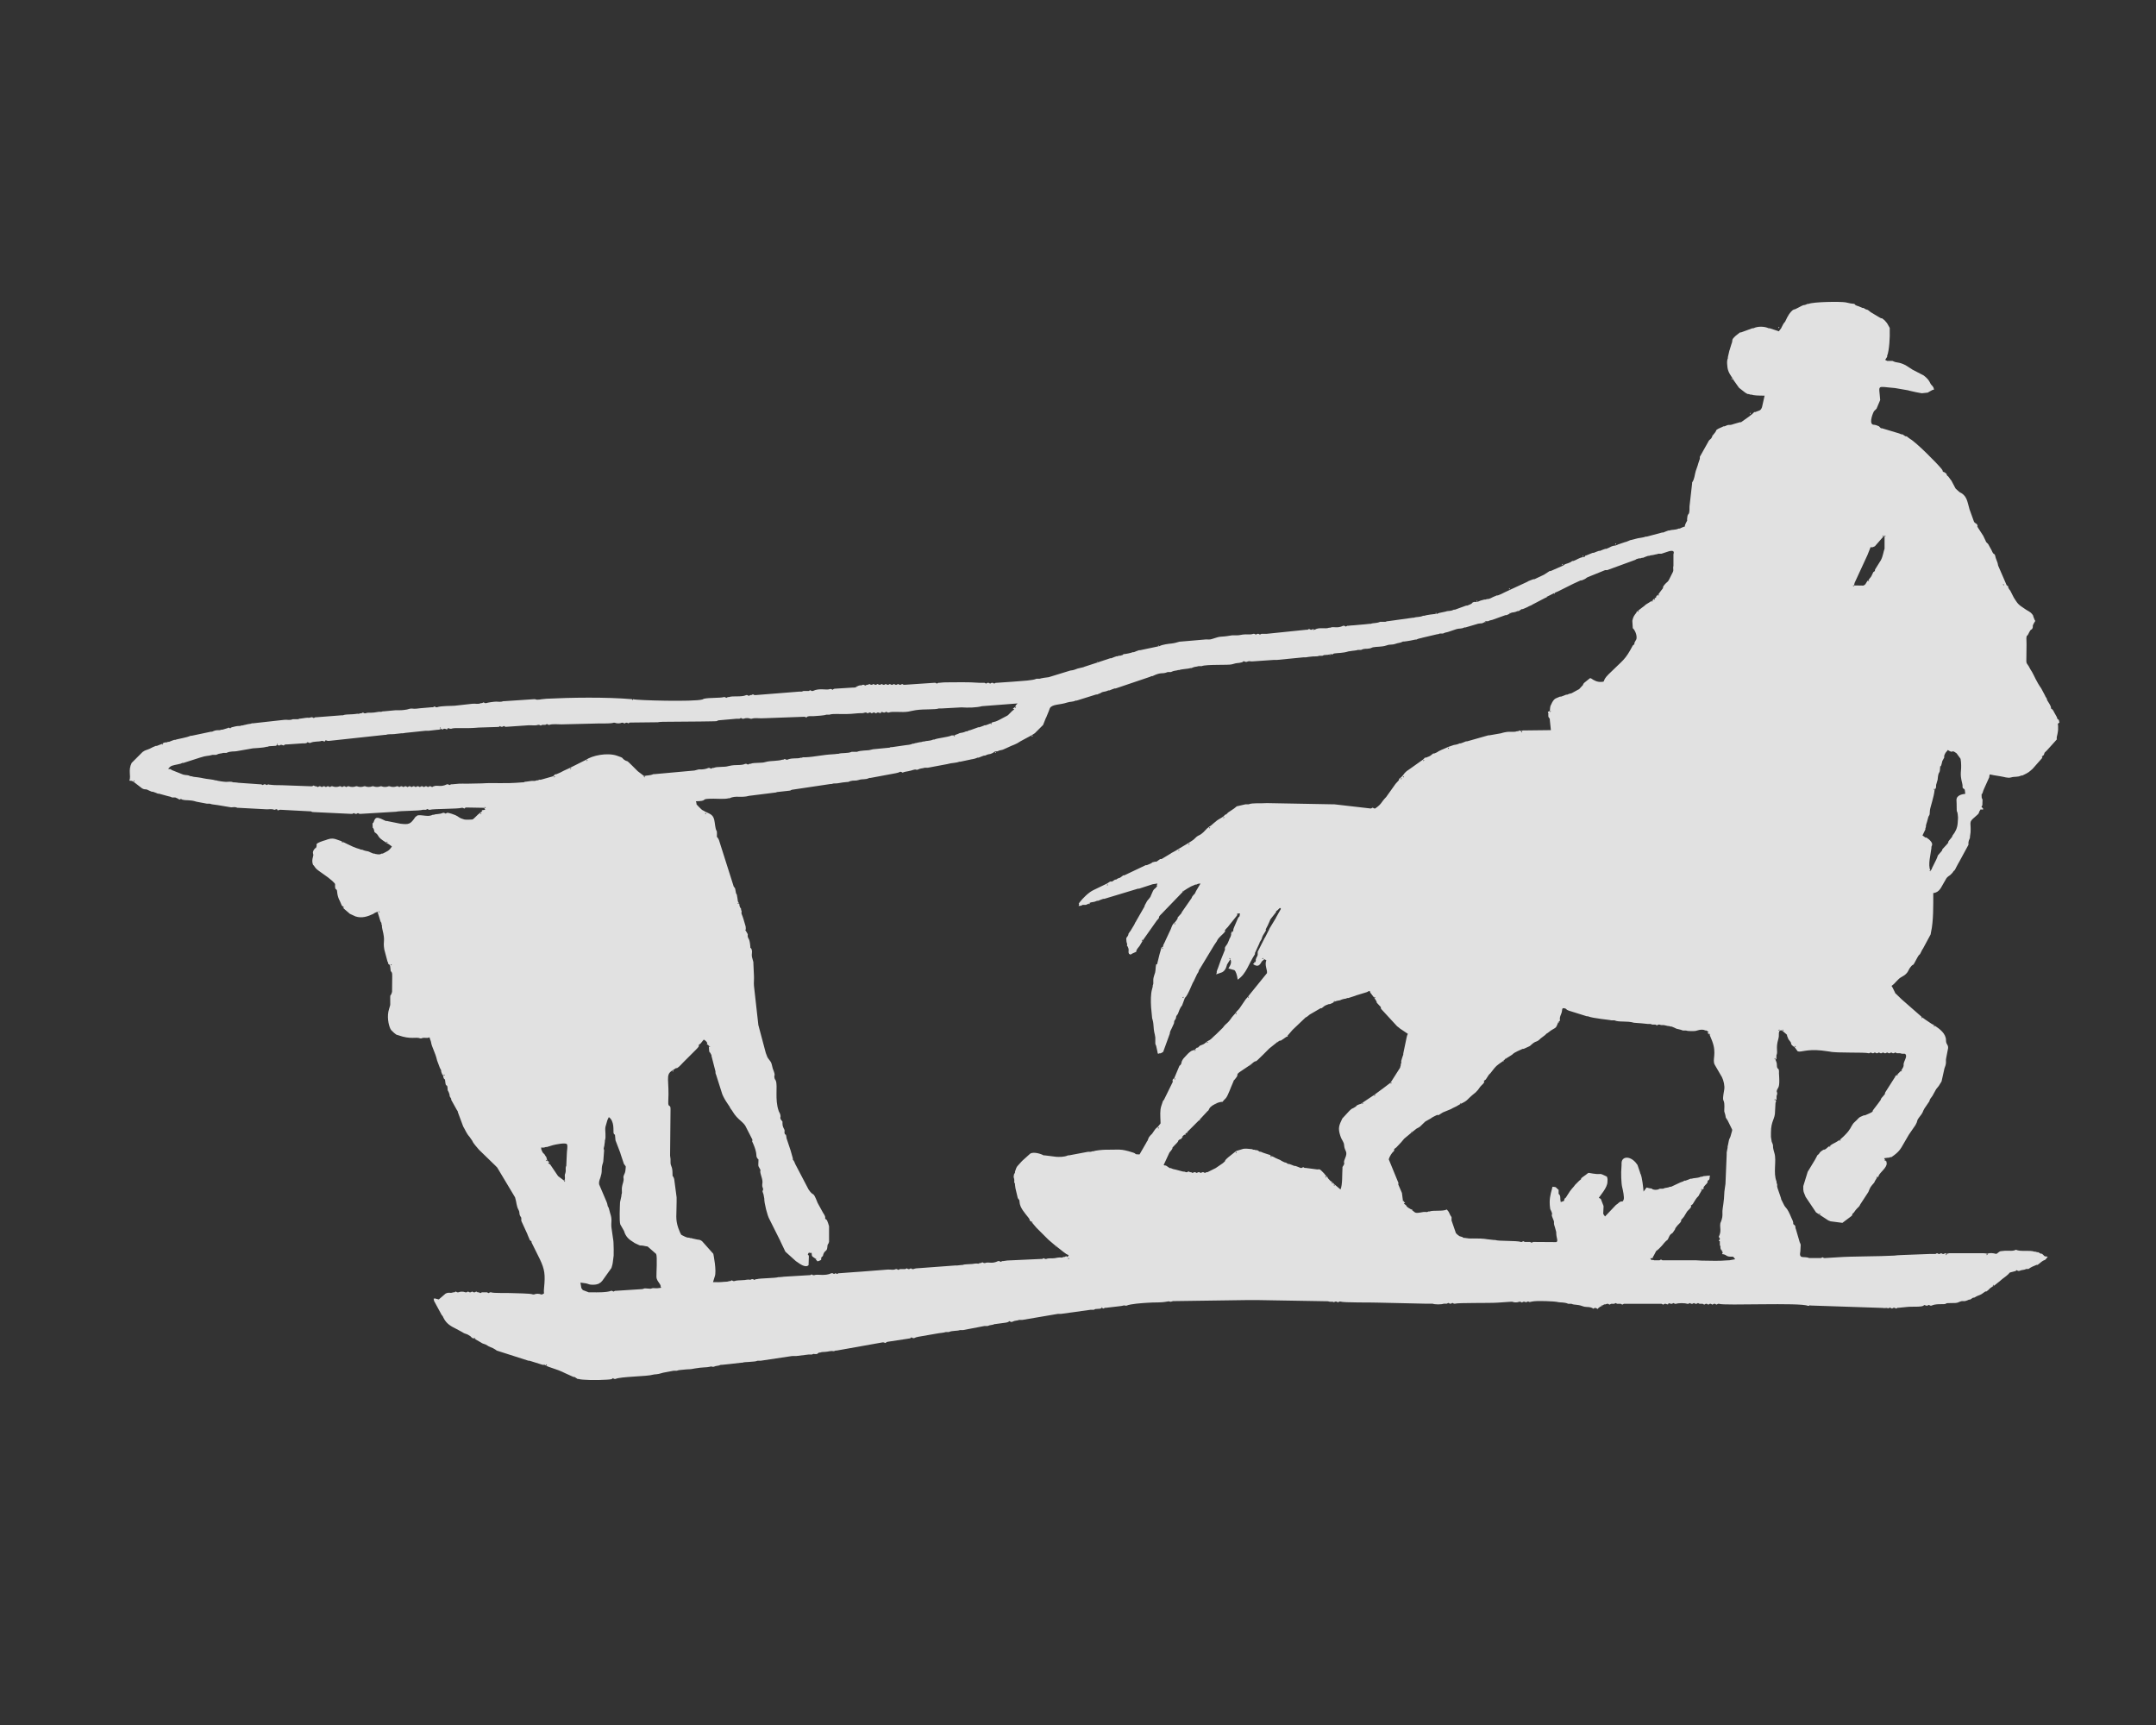 <svg width="100" height="80" viewBox="0 0 100 80" fill="none" xmlns="http://www.w3.org/2000/svg">
<rect x="0" y="0" width="100" height="80" fill="#333333" stroke="none"/>
<path fill-rule="evenodd" clip-rule="evenodd" d="M82.486 15.169H82.535L82.493 15.225L82.486 15.169ZM80.312 17.589V17.54L80.368 17.582L80.312 17.589ZM81.163 19.151H81.213L81.17 19.207L81.163 19.151ZM87.361 24.878H87.312L87.354 24.821L87.361 24.878ZM87.41 24.878V24.828L87.467 24.871L87.41 24.878ZM87.361 24.878H87.41V25.398V25.448C87.354 25.588 87.347 25.764 87.242 25.975L86.974 26.404C86.918 26.531 87.052 26.418 86.89 26.531C86.855 26.594 86.834 26.657 86.799 26.721C86.742 26.812 86.714 26.819 86.658 26.911C86.602 26.953 86.637 26.911 86.594 26.974C86.524 27.08 86.531 27.115 86.426 27.157L85.989 27.15C86.01 27.108 86.01 27.052 86.018 27.044C86.018 27.037 86.025 27.023 86.025 27.023L86.616 25.743C86.876 25.131 86.644 25.504 86.96 25.335L87.361 24.878ZM74.916 25.208H74.965L74.923 25.265L74.916 25.208ZM76.907 27.579C76.766 27.678 76.83 27.678 76.83 27.678L76.802 27.713C76.794 27.72 76.78 27.727 76.78 27.727C76.773 27.734 76.759 27.741 76.752 27.741C76.745 27.748 76.731 27.755 76.724 27.762L76.633 27.854L76.372 28.015C76.253 28.086 76.358 28.029 76.267 28.1C76.225 28.128 76.239 28.128 76.183 28.163L75.971 28.325C75.88 28.388 75.915 28.388 75.901 28.409C75.901 28.409 75.894 28.423 75.887 28.43C75.81 28.529 75.753 28.592 75.711 28.789L75.732 29.134C75.81 29.19 75.943 29.443 75.901 29.64L75.824 29.781C75.767 29.894 75.866 29.837 75.732 29.936C75.366 30.632 75.296 30.59 74.607 31.273C74.276 31.603 74.494 31.61 74.276 31.624C74.086 31.638 73.938 31.561 73.79 31.456H73.741L73.481 31.666C73.474 31.674 73.467 31.681 73.46 31.688C73.46 31.695 73.446 31.702 73.446 31.709L73.425 31.751C73.425 31.758 73.418 31.765 73.418 31.772L73.242 31.962C73.235 31.969 73.221 31.976 73.214 31.976C73.207 31.983 73.192 31.99 73.186 31.99L72.89 32.152C72.763 32.18 72.784 32.173 72.693 32.215H72.644C72.559 32.258 72.489 32.272 72.405 32.307H72.355C72.18 32.391 72.116 32.363 71.997 32.567C71.983 32.588 71.912 32.743 71.912 32.743C71.905 32.764 71.891 32.862 71.884 32.968L71.793 33.017C71.842 33.144 71.807 33.053 71.814 33.165C71.821 33.278 71.8 33.214 71.884 33.341V33.39L71.933 33.861L70.646 33.876C70.554 33.89 70.611 33.876 70.554 33.911C70.442 33.861 70.526 33.861 70.414 33.911H70.364C70.203 33.974 70.076 33.904 69.802 33.96C69.654 33.988 69.752 33.974 69.612 34.009L69.084 34.101H69.035L68.043 34.382H67.994C67.909 34.424 67.839 34.438 67.754 34.474H67.705C67.579 34.537 67.494 34.537 67.431 34.551L67.163 34.642C67.156 34.642 67.142 34.649 67.135 34.657L66.91 34.755C66.903 34.755 66.889 34.762 66.889 34.762L66.713 34.846C66.664 34.882 66.734 34.846 66.622 34.903C66.622 34.903 66.537 34.938 66.523 34.945H66.474C66.411 34.987 66.397 35.015 66.34 35.05C66.27 35.093 66.221 35.1 66.143 35.135H66.094L66.003 35.226L65.419 35.641C65.278 35.747 65.208 35.754 65.053 35.979L64.961 36.071C64.807 36.183 64.94 36.078 64.877 36.19L64.729 36.352L64.293 36.964L64.279 36.978C64.047 37.217 64.096 37.281 63.787 37.492H63.737C63.625 37.442 63.709 37.442 63.597 37.492H63.547L61.894 37.302H61.845L58.764 37.245C58.503 37.267 58.095 37.224 57.912 37.302H57.863H57.814H57.764L57.37 37.393C57.328 37.414 57.3 37.456 57.244 37.492L56.962 37.682L56.871 37.773H56.836L56.744 37.864C56.66 37.921 56.639 37.935 56.54 37.991C56.414 38.062 56.421 38.083 56.322 38.153L56.167 38.287C56.16 38.294 56.146 38.301 56.146 38.301L56.09 38.336C55.935 38.441 55.865 38.575 55.724 38.673C55.633 38.744 55.584 38.737 55.492 38.814C55.401 38.892 55.401 38.92 55.288 38.99L55.147 39.082L54.676 39.363C54.549 39.447 54.479 39.483 54.345 39.553C54.338 39.56 54.317 39.56 54.317 39.574L53.874 39.841H53.811C53.466 40.074 53.74 39.919 53.55 39.968C53.346 40.017 53.501 39.982 53.389 40.038C53.318 40.074 53.255 40.095 53.192 40.123H53.142L52.151 40.594H52.101C52.038 40.636 52.01 40.672 51.946 40.707C51.806 40.77 52.031 40.664 51.876 40.728C51.827 40.749 51.82 40.756 51.771 40.791H51.721L51.581 40.883H51.531H51.489L51.348 40.974L50.708 41.284C50.49 41.389 50.223 41.656 50.082 41.839C49.941 42.029 50.117 41.783 50.026 42.015C50.174 42.001 50.117 42.015 50.216 41.966H50.265H50.314H50.364C50.392 41.952 50.448 41.931 50.462 41.924C50.553 41.882 50.504 41.903 50.553 41.867C50.666 41.818 50.708 41.86 50.884 41.776H50.933C51.018 41.734 51.088 41.72 51.173 41.685H51.222L52.784 41.213H52.833L53.459 41.009C53.487 41.002 53.572 40.988 53.684 40.974C53.586 41.206 53.769 40.96 53.628 41.15C53.572 41.22 53.529 41.22 53.48 41.312L53.375 41.551C53.361 41.586 53.382 41.565 53.318 41.649L53.213 41.776C53.213 41.783 53.206 41.79 53.199 41.797L53.1 41.98C53.03 42.128 53.149 41.903 53.079 42.05L52.699 42.712C52.643 42.838 52.706 42.684 52.657 42.782C52.629 42.831 52.629 42.845 52.615 42.873L52.432 43.176C52.376 43.253 52.39 43.225 52.355 43.282C52.263 43.443 52.383 43.225 52.333 43.352C52.333 43.359 52.326 43.373 52.326 43.373C52.27 43.5 52.214 43.436 52.249 43.675C52.249 43.682 52.256 43.697 52.256 43.704C52.263 43.746 52.298 43.774 52.27 43.858C52.298 43.894 52.298 43.873 52.326 43.95C52.355 44.027 52.34 43.992 52.347 44.062C52.355 44.168 52.319 44.119 52.368 44.238C52.502 44.295 52.383 44.281 52.53 44.217C52.889 44.055 52.53 44.245 52.854 43.873L53.03 43.577L53.656 42.691C53.867 42.472 53.656 42.606 53.846 42.409C53.867 42.388 53.902 42.36 53.916 42.339L54.894 41.326C54.901 41.319 54.915 41.312 54.922 41.305L55.063 41.213L55.246 41.108C55.323 41.072 55.38 41.058 55.443 41.023H55.492C55.577 40.981 55.548 40.988 55.682 40.974L55.478 41.319C55.358 41.572 55.457 41.368 55.316 41.558C55.204 41.706 55.351 41.544 55.26 41.663L54.81 42.311C54.796 42.353 54.831 42.318 54.754 42.402L54.627 42.543C54.627 42.55 54.62 42.564 54.62 42.564C54.62 42.564 54.641 42.557 54.599 42.634C54.578 42.676 54.542 42.705 54.5 42.768C54.395 42.845 54.367 42.916 54.303 43.092L54.05 43.633C54.05 43.64 54.043 43.654 54.043 43.654L53.959 43.823C53.916 43.964 54.001 43.753 53.937 43.908C53.811 43.999 53.909 43.865 53.783 44.252L53.684 44.653C53.656 44.864 53.628 44.484 53.593 45.005C53.586 45.083 53.579 45.111 53.529 45.251C53.445 45.519 53.536 45.54 53.466 45.709V45.758L53.438 45.863C53.367 46.103 53.375 46.426 53.389 46.701L53.438 47.214C53.438 47.221 53.445 47.256 53.452 47.263C53.48 47.369 53.487 47.404 53.494 47.474C53.529 47.988 53.55 47.84 53.586 48.115V48.375C53.586 48.382 53.586 48.41 53.593 48.424C53.593 48.431 53.6 48.445 53.6 48.445C53.6 48.452 53.607 48.466 53.607 48.466C53.607 48.474 53.614 48.487 53.621 48.487L53.684 48.769C53.691 48.818 53.684 48.811 53.712 48.874C53.874 48.804 53.755 48.91 53.951 48.783L54.24 47.988C54.296 47.876 54.205 47.953 54.359 47.664L54.451 47.46C54.486 47.32 54.416 47.418 54.528 47.256C54.578 47.13 54.521 47.214 54.563 47.123C54.585 47.074 54.599 47.066 54.613 47.052C54.648 46.989 54.634 47.024 54.648 46.982L54.711 46.82C54.767 46.708 54.753 46.729 54.817 46.637V46.658L54.958 46.279C55.077 46.194 55.295 45.638 55.323 45.582C55.373 45.483 55.337 45.568 55.365 45.512L55.534 45.153C55.534 45.146 55.548 45.139 55.556 45.132C55.591 45.069 55.577 45.097 55.591 45.061L55.612 44.991C55.654 44.914 55.654 44.942 55.717 44.822L56.322 43.823L56.442 43.647C56.442 43.64 56.449 43.633 56.449 43.626C56.533 43.457 56.709 43.345 56.787 43.246C56.92 43.063 56.688 43.267 56.906 43.035C56.948 42.993 56.962 42.986 56.991 42.937L57.37 42.465C57.441 42.346 57.272 42.381 57.511 42.36C57.49 42.599 57.49 42.43 57.406 42.613L57.244 42.993C57.166 43.176 57.237 43.071 57.181 43.211C57.012 43.331 57.166 43.211 57.075 43.443C57.026 43.57 57.075 43.422 57.019 43.556L57.005 43.598C56.913 43.851 56.857 43.844 56.822 43.929C56.801 43.978 56.822 43.999 56.815 44.048L56.625 44.52C56.625 44.527 56.618 44.534 56.618 44.541L56.491 44.9C56.47 44.956 56.456 44.97 56.435 45.054C56.414 45.146 56.47 45.033 56.407 45.188L56.688 45.09C56.857 44.998 56.892 44.801 56.913 44.731L57.068 44.484C57.131 44.632 57.089 44.731 56.977 44.914L57.251 44.991C57.321 45.033 57.385 45.244 57.406 45.434C57.814 45.16 57.905 44.71 58.208 44.252V44.196L58.412 43.753C58.419 43.746 58.419 43.718 58.426 43.704L58.51 43.563C58.552 43.471 58.517 43.465 58.658 43.253C58.841 42.972 58.574 43.331 58.799 42.923L58.897 42.705C58.946 42.592 58.862 42.747 58.925 42.641C58.953 42.592 58.911 42.662 58.953 42.599L59.186 42.304C59.207 42.269 59.129 42.297 59.263 42.205L59.354 42.114H59.404V42.163L59.186 42.55C59.172 42.592 59.186 42.557 59.15 42.62L58.89 43.049C58.883 43.056 58.876 43.092 58.869 43.099L58.7 43.429C58.651 43.542 58.693 43.429 58.658 43.5L58.334 44.14C58.327 44.168 58.341 44.245 58.334 44.281C58.299 44.414 58.292 44.344 58.257 44.463C58.194 44.639 58.306 44.414 58.222 44.625L58.116 44.71C58.334 44.857 58.419 44.787 58.524 44.59L58.644 44.484L58.735 44.534C58.644 44.766 58.792 44.984 58.764 45.132L57.983 46.096C57.94 46.159 57.926 46.159 57.877 46.229L57.793 46.328C57.793 46.328 57.786 46.342 57.779 46.342L57.497 46.757C57.441 46.841 57.37 46.877 57.307 46.982L57.166 47.144C57.166 47.144 57.16 47.158 57.152 47.158C56.906 47.524 56.899 47.411 56.716 47.664L56.407 47.967C56.322 48.037 56.294 48.072 56.21 48.15C56.167 48.192 56.16 48.199 56.104 48.234L56.013 48.283C56.006 48.291 55.992 48.298 55.985 48.305C55.921 48.347 55.907 48.375 55.851 48.41C55.781 48.452 55.731 48.459 55.654 48.495L55.562 48.586H55.513L55.422 48.678C55.274 48.748 55.302 48.692 55.169 48.804C55.098 48.86 55.049 48.924 54.979 48.994C54.704 49.268 54.873 49.311 54.704 49.43L54.465 50C54.338 50.092 54.402 50.113 54.395 50.176L54.001 50.978C54.001 50.985 53.994 50.999 53.987 50.999C53.937 51.09 53.987 50.978 53.937 51.069L53.867 51.281C53.867 51.288 53.86 51.302 53.86 51.302C53.797 51.492 53.818 51.766 53.825 51.963C53.832 52.181 53.846 52.054 53.705 52.258C53.522 52.378 53.494 52.554 53.375 52.638C53.332 52.694 53.297 52.723 53.276 52.772L53.22 52.913C53.22 52.92 53.206 52.927 53.199 52.934C53.163 52.997 53.178 52.969 53.163 53.004L52.854 53.539C52.566 53.532 52.748 53.518 52.559 53.454C51.946 53.257 51.939 53.328 51.257 53.321C51.166 53.321 50.821 53.349 50.722 53.391H50.673C50.553 53.44 50.553 53.405 50.448 53.419L49.59 53.581H49.54C49.343 53.672 49.104 53.651 49.006 53.651L48.45 53.581H48.401C48.302 53.518 47.958 53.405 47.789 53.497L47.437 53.813L47.423 53.827L47.395 53.855L47.381 53.869L47.184 54.087C47.17 54.109 47.141 54.158 47.141 54.158L47.078 54.334V54.383C47.015 54.517 47.064 54.341 47.022 54.517C47.001 54.622 47.036 54.615 47.043 54.707C47.064 54.847 47.001 54.756 47.078 54.904V54.953C47.085 55.002 47.099 55.087 47.099 55.108L47.205 55.558C47.254 55.663 47.282 55.593 47.289 55.748C47.303 56.008 47.535 56.261 47.697 56.465L47.746 56.536C47.789 56.606 47.69 56.557 47.831 56.655L48.07 56.937L48.161 57.028L48.253 57.12L48.344 57.211L48.436 57.303L48.626 57.492L48.956 57.774C49.224 57.964 49.442 58.189 49.569 58.203L49.519 58.294C49.407 58.245 49.491 58.245 49.379 58.294H49.329C49.217 58.344 49.252 58.316 49.154 58.316C49.09 58.316 49.034 58.33 48.914 58.351C48.752 58.372 48.647 58.337 48.527 58.386H48.478C48.366 58.337 48.45 58.337 48.337 58.386H48.288L46.761 58.456C46.677 58.456 46.691 58.47 46.536 58.484H46.487C46.375 58.534 46.459 58.534 46.346 58.484H46.297C45.995 58.632 45.868 58.506 45.685 58.576H45.636C45.523 58.527 45.608 58.527 45.495 58.576H45.446C45.319 58.632 45.411 58.597 45.291 58.597C45.2 58.597 45.235 58.604 45.108 58.618C44.862 58.639 44.742 58.625 44.637 58.667H44.588C44.398 58.681 44.426 58.696 44.313 58.688L42.695 58.808C42.526 58.815 42.442 58.822 42.365 58.857H42.315C42.203 58.808 42.287 58.808 42.175 58.857H42.125C42.013 58.808 42.097 58.808 41.985 58.857H41.935H41.886H41.837H41.788H41.739C41.626 58.907 41.71 58.907 41.598 58.857H41.548C41.415 58.914 41.337 58.871 41.183 58.878L40.001 58.97C39.909 58.97 39.818 58.991 39.607 58.998L38.946 59.047H38.896C38.784 59.096 38.868 59.096 38.756 59.047C38.643 59.096 38.727 59.096 38.615 59.047H38.566C38.256 59.195 37.925 59.075 37.764 59.139H37.714C37.602 59.09 37.686 59.09 37.574 59.139H37.524L36.357 59.209C36.279 59.216 36.286 59.223 36.153 59.23H36.103C35.977 59.279 35.217 59.279 35.111 59.322H35.062C34.95 59.371 35.034 59.371 34.921 59.322H34.872C34.745 59.378 34.837 59.343 34.717 59.343C34.626 59.343 34.661 59.35 34.535 59.364C34.288 59.385 34.169 59.371 34.063 59.413H34.014C33.901 59.364 33.986 59.364 33.873 59.413H33.824C33.718 59.455 33.69 59.434 33.571 59.448C33.402 59.469 33.247 59.462 33.071 59.462L33.149 59.209C33.254 58.963 33.085 58.147 33.085 58.147L32.558 57.556C32.551 57.549 32.536 57.542 32.529 57.542C32.522 57.535 32.508 57.528 32.501 57.521C32.396 57.478 32.431 57.507 32.304 57.478C32.22 57.457 32.227 57.464 32.185 57.45C32.136 57.443 32.142 57.45 32.079 57.422H32.03C31.896 57.366 31.953 57.436 31.77 57.352L31.671 57.303C31.657 57.295 31.629 57.282 31.615 57.274C31.608 57.274 31.601 57.26 31.594 57.26L31.566 57.204C31.566 57.197 31.559 57.183 31.552 57.183L31.46 56.951C31.319 56.529 31.383 56.374 31.383 55.741C31.383 55.649 31.383 55.621 31.383 55.53L31.27 54.678C31.2 54.46 31.193 54.629 31.193 54.439C31.193 54.038 31.094 54.13 31.101 53.869C31.101 53.75 31.108 53.771 31.08 53.595L31.101 51.456C31.108 51.168 30.982 51.414 30.996 51.084C31.052 50.113 30.855 49.859 31.158 49.662L31.214 49.627L31.355 49.536H31.404C31.538 49.451 31.58 49.374 31.699 49.261L32.269 48.692C32.586 48.382 32.262 48.565 32.494 48.396L32.642 48.213C32.691 48.241 32.74 48.269 32.783 48.333C32.881 48.495 32.642 48.319 32.874 48.487C32.909 48.945 32.874 48.678 32.98 48.896C33.043 49.036 32.98 48.903 33.001 48.973L33.184 49.684C33.198 49.761 33.163 49.726 33.219 49.859L33.465 50.633C33.529 50.908 33.831 51.302 33.845 51.33C33.845 51.337 33.852 51.344 33.852 51.351L33.873 51.393C33.915 51.463 33.929 51.456 33.986 51.555C34.218 51.949 34.506 52.026 34.612 52.294L34.893 52.842C34.928 53.004 34.816 52.786 34.943 53.06C35.111 53.447 35.076 53.609 35.09 53.644C35.175 53.855 35.189 53.644 35.175 53.926C35.175 53.961 35.168 54.059 35.175 54.066C35.189 54.116 35.182 54.087 35.203 54.13C35.358 54.39 35.189 54.158 35.308 54.538C35.414 54.868 35.337 54.861 35.358 55.016C35.393 55.234 35.315 54.819 35.379 55.087C35.4 55.185 35.4 55.058 35.393 55.157C35.386 55.297 35.322 55.136 35.414 55.396L35.449 55.586C35.442 55.776 35.59 56.388 35.695 56.557L36.195 57.556C36.195 57.563 36.202 57.577 36.202 57.577L36.427 58.048L36.926 58.498C36.934 58.506 36.947 58.513 36.955 58.513C36.962 58.52 36.976 58.527 36.983 58.534C37.067 58.59 37.356 58.822 37.503 58.674L37.517 58.259C37.475 58.097 37.426 58.294 37.503 58.105H37.644C37.658 58.294 37.665 58.259 37.785 58.344L37.918 58.498C38.249 58.4 37.968 58.393 38.165 58.252C38.193 58.189 38.172 58.21 38.186 58.175C38.263 57.957 38.362 58.062 38.376 57.816L38.383 57.746C38.383 57.739 38.39 57.725 38.397 57.718C38.439 57.612 38.397 57.767 38.453 57.591V56.866C38.425 56.768 38.39 56.662 38.355 56.585C38.165 56.451 38.39 56.55 38.172 56.24L37.925 55.79C37.679 55.164 37.764 55.551 37.503 55.164L36.877 53.968C36.877 53.961 36.87 53.947 36.87 53.947C36.87 53.94 36.863 53.926 36.863 53.926C36.765 53.701 36.786 53.891 36.772 53.715L36.673 53.363C36.673 53.356 36.666 53.342 36.666 53.342L36.483 52.793C36.441 52.448 36.42 52.751 36.385 52.512C36.364 52.378 36.406 52.582 36.392 52.441C36.378 52.322 36.3 52.315 36.293 52.104C36.286 51.935 36.321 52.083 36.237 51.942C36.195 51.871 36.202 51.914 36.195 51.85C36.188 51.787 36.209 51.843 36.202 51.752C36.195 51.653 36.16 51.625 36.124 51.541C36.124 51.534 36.117 51.52 36.117 51.52C35.927 50.985 36.082 50.366 35.984 50.12C35.927 49.979 35.963 50.141 35.927 50.007C35.878 49.81 36.005 49.958 35.843 49.557L35.794 49.36C35.766 49.282 35.794 49.339 35.745 49.24L35.625 49.078C35.625 49.071 35.618 49.057 35.611 49.057C35.611 49.05 35.597 49.036 35.597 49.036L35.519 48.832L35.182 47.566C35.182 47.559 35.175 47.545 35.175 47.545L34.971 45.723C34.957 45.582 34.978 45.427 34.971 45.273L34.943 44.667V44.618L34.9 44.463C34.823 44.224 34.928 44.196 34.851 43.999L34.802 43.95V43.901C34.767 43.493 34.71 43.57 34.682 43.436C34.661 43.338 34.724 43.38 34.64 43.246C34.485 42.986 34.626 43.282 34.584 42.965L34.485 42.627C34.485 42.627 34.45 42.522 34.443 42.501C34.323 42.219 34.45 42.388 34.373 42.191V42.142C34.316 42.057 34.344 42.121 34.316 42.057C34.267 41.938 34.337 41.966 34.225 41.804C34.218 41.748 34.211 41.692 34.204 41.656C34.162 41.326 34.155 41.6 34.105 41.248C34.084 41.122 34.042 41.192 34.007 41.037L33.346 38.955C33.331 38.92 33.346 38.948 33.31 38.885C33.226 38.744 33.254 38.913 33.254 38.645C33.254 38.42 33.219 38.695 33.149 38.139C33.106 37.787 32.973 37.766 32.705 37.639C32.572 37.548 32.621 37.632 32.431 37.435C32.22 37.224 32.354 37.344 32.276 37.161C32.389 37.161 32.515 37.147 32.551 37.14C32.762 37.098 32.522 37.041 33.092 37.041C33.24 37.041 33.655 37.069 33.789 37.02H33.838C34.127 36.88 34.373 37.013 34.745 36.908L35.927 36.76C36.04 36.753 35.963 36.753 36.047 36.732L36.617 36.669C36.772 36.647 36.568 36.676 36.736 36.626L38.523 36.359H38.573C38.685 36.317 38.727 36.345 38.868 36.324C39.107 36.289 39.065 36.282 39.283 36.267H39.332C39.494 36.19 39.607 36.204 39.726 36.197L39.818 36.176C40.029 36.106 40.12 36.176 40.324 36.078H40.374L41.548 35.859C41.675 35.831 41.654 35.838 41.745 35.796H41.795C41.971 35.867 41.724 35.831 42.118 35.768C42.329 35.733 42.407 35.663 42.505 35.698H42.554C42.73 35.613 42.773 35.648 42.885 35.606H42.934H42.984H43.033L43.969 35.43C43.976 35.43 43.99 35.423 43.99 35.423C44.123 35.381 44.342 35.388 44.496 35.325H44.545L45.01 35.226C45.136 35.198 45.003 35.226 45.122 35.205C45.2 35.191 45.249 35.177 45.347 35.135H45.397C45.481 35.093 45.551 35.079 45.636 35.043H45.685C45.917 34.931 45.868 35.015 46.037 34.924L46.128 34.867C46.135 34.861 46.15 34.853 46.157 34.846H46.206H46.255C46.459 34.748 46.389 34.839 46.67 34.699C47.043 34.516 47.078 34.551 47.338 34.375L47.859 34.094L48 34.002L48.19 33.812L48.38 33.622L48.506 33.306C48.506 33.299 48.513 33.285 48.52 33.285L48.647 32.975C48.647 32.968 48.654 32.954 48.654 32.954L48.696 32.841C48.809 32.651 49.168 32.694 49.498 32.581C49.646 32.532 49.752 32.56 49.892 32.49H49.941L50.842 32.208H50.891C50.947 32.18 50.962 32.18 51.025 32.152C51.123 32.11 51.039 32.131 51.137 32.096C51.194 32.075 51.278 32.082 51.412 32.018H51.461C51.545 31.976 51.616 31.962 51.7 31.927H51.749L53.269 31.413C53.361 31.385 53.339 31.392 53.403 31.357H53.452C53.902 31.139 53.867 31.287 54.163 31.167H54.212H54.261H54.31C54.486 31.083 54.528 31.118 54.641 31.076H54.69C54.803 31.026 55.098 31.026 55.211 30.984H55.26C55.436 30.9 55.478 30.935 55.591 30.893H55.64H55.689H55.738C55.964 30.801 57.005 30.858 57.145 30.808C57.434 30.717 57.399 30.773 57.596 30.717C57.722 30.682 57.61 30.632 57.772 30.696H57.821C57.933 30.646 57.962 30.668 58.067 30.675L59.094 30.604H59.143H59.193H59.242L60.459 30.485C60.578 30.485 60.543 30.492 60.712 30.463C61.001 30.421 61.064 30.463 61.184 30.414H61.233H61.282H61.331C61.472 30.351 61.359 30.393 61.521 30.372C61.592 30.365 61.542 30.379 61.606 30.365C61.704 30.344 61.655 30.358 61.704 30.323C61.873 30.393 61.753 30.323 61.908 30.302C62.042 30.281 62.295 30.288 62.52 30.217C62.626 30.189 62.492 30.217 62.598 30.203C62.795 30.168 62.893 30.175 62.985 30.14H63.034H63.083H63.132C63.315 30.055 63.343 30.112 63.547 30.07L63.66 30.027C63.667 30.027 63.681 30.02 63.681 30.02C63.843 29.985 64.103 30.006 64.3 29.936C64.518 29.858 64.504 29.936 64.772 29.844L64.821 29.83C64.912 29.809 64.961 29.809 65.074 29.753H65.123C65.271 29.739 65.609 29.676 65.644 29.662H65.693C65.806 29.605 65.855 29.612 65.946 29.584C65.953 29.584 65.967 29.577 65.967 29.577L66.594 29.429C66.72 29.394 66.657 29.436 66.784 29.38H66.833H66.882H66.931C67.03 29.331 67.079 29.331 67.156 29.31L67.557 29.176C67.691 29.134 67.761 29.176 67.923 29.099H67.972L68.451 28.958C68.585 28.923 68.528 28.923 68.683 28.909H68.732C68.76 28.895 68.817 28.874 68.831 28.867C68.922 28.824 68.873 28.846 68.922 28.81H68.972H69.021C69.112 28.768 69.091 28.775 69.218 28.747L69.823 28.529H69.872C69.9 28.515 69.956 28.494 69.97 28.487C70.062 28.445 70.013 28.466 70.062 28.43C70.174 28.381 70.217 28.423 70.392 28.339H70.442L70.582 28.247H70.632C70.695 28.219 70.758 28.198 70.829 28.163C70.92 28.121 70.822 28.163 70.92 28.114C70.977 28.086 70.998 28.086 71.054 28.058C71.061 28.05 71.075 28.029 71.082 28.036L71.673 27.727C71.68 27.72 71.694 27.713 71.701 27.713C71.708 27.706 71.722 27.699 71.729 27.692C71.736 27.685 71.75 27.678 71.757 27.671L72.137 27.481C72.194 27.453 72.215 27.453 72.271 27.424C72.341 27.389 72.355 27.382 72.426 27.347C72.538 27.291 72.602 27.263 72.707 27.206C72.806 27.157 72.904 27.108 72.989 27.066L73.312 26.918H73.361C73.397 26.897 73.474 26.876 73.495 26.861C73.587 26.812 73.565 26.805 73.636 26.77L74.452 26.439H74.501H74.55L75.838 25.968C75.943 25.926 75.788 25.968 75.957 25.912C76.14 25.855 75.986 25.94 76.154 25.87H76.204C76.288 25.827 76.358 25.813 76.443 25.778H76.492C76.597 25.736 76.562 25.764 76.689 25.736C76.773 25.715 76.766 25.722 76.809 25.708C76.858 25.701 76.851 25.708 76.914 25.68H76.963H77.013H77.062L77.428 25.56C77.716 25.497 77.618 25.673 77.618 25.708V25.877C77.618 25.884 77.618 25.898 77.618 25.898V26.25C77.618 26.256 77.611 26.271 77.611 26.271C77.59 26.376 77.639 26.425 77.59 26.531L77.505 26.7C77.336 27.066 77.357 26.932 77.195 27.129C77.069 27.284 77.21 27.199 77.062 27.368C76.963 27.509 76.97 27.481 76.907 27.579ZM73.404 25.778H73.453L73.411 25.834L73.404 25.778ZM72.454 26.158H72.503L72.461 26.214L72.454 26.158ZM86.651 26.911H86.7L86.658 26.967L86.651 26.911ZM92.947 27.101V27.15L92.891 27.108L92.947 27.101ZM85.989 27.15V27.199L85.933 27.157L85.989 27.15ZM69.992 27.291H70.041L69.999 27.347L69.992 27.291ZM72.123 27.53H72.074L72.116 27.474L72.123 27.53ZM76.907 27.579H76.956L76.914 27.635L76.907 27.579ZM71.743 27.72H71.694L71.736 27.664L71.743 27.72ZM76.717 27.769H76.766L76.724 27.825L76.717 27.769ZM68.479 27.86H68.528L68.486 27.917L68.479 27.86ZM76.619 27.86H76.668L76.626 27.917L76.619 27.86ZM75.957 28.332H76.007L75.964 28.388L75.957 28.332ZM66.587 28.43H66.636L66.594 28.487L66.587 28.43ZM70.041 28.473H69.992L70.034 28.416L70.041 28.473ZM68.908 28.852H68.859L68.901 28.796L68.908 28.852ZM60.909 29.183H60.958L60.916 29.239L60.909 29.183ZM53.712 29.943H53.761L53.719 29.999L53.712 29.943ZM61.711 30.372H61.662L61.704 30.316L61.711 30.372ZM50.877 30.703H50.926L50.884 30.759L50.877 30.703ZM39.705 31.835H39.755L39.712 31.892L39.705 31.835ZM47.085 32.785C46.811 32.982 47.212 32.778 46.944 32.975L46.755 33.165C46.748 33.172 46.733 33.172 46.726 33.186L46.353 33.383C46.051 33.538 46.107 33.439 45.953 33.545C45.868 33.587 45.798 33.601 45.713 33.636H45.664C45.58 33.679 45.509 33.693 45.425 33.728H45.376L45.024 33.855C44.904 33.883 44.939 33.876 44.855 33.918H44.806C44.679 33.981 44.595 33.981 44.531 33.995C44.398 34.037 44.545 33.995 44.412 34.044L44.236 34.108H44.187H44.137C43.962 34.192 43.483 34.227 43.335 34.298H43.286C43.117 34.375 42.97 34.347 42.857 34.389H42.808C42.702 34.431 42.737 34.403 42.611 34.431C42.526 34.453 42.533 34.445 42.491 34.459C42.442 34.467 42.449 34.459 42.386 34.488H42.336C42.238 34.537 42.097 34.551 42.013 34.558L41.38 34.649C41.267 34.663 41.366 34.628 41.246 34.678H41.218L40.493 34.748C40.451 34.755 40.388 34.776 40.31 34.79C40.247 34.804 39.909 34.797 39.748 34.867H39.698H39.649H39.6H39.55H39.501C39.325 34.952 39.03 34.903 38.889 34.959H38.84C38.706 34.973 38.713 34.98 38.636 34.98C38.129 35.008 37.792 35.1 37.356 35.121C37.257 35.128 37.292 35.1 37.18 35.142H37.13C37.004 35.198 36.722 35.135 36.518 35.233H36.469C36.357 35.184 36.441 35.184 36.328 35.233H36.279C36.139 35.29 35.695 35.29 35.597 35.318C35.407 35.36 35.449 35.367 35.238 35.374C35.006 35.388 34.914 35.381 34.809 35.423H34.76C34.647 35.472 34.731 35.472 34.619 35.423H34.57C34.38 35.515 34.126 35.451 33.852 35.515C33.69 35.55 33.704 35.557 33.479 35.564C33.275 35.571 33.191 35.578 33.099 35.613H33.05C32.938 35.663 33.022 35.663 32.909 35.613H32.86C32.755 35.663 32.6 35.684 32.515 35.684C32.466 35.684 32.452 35.677 32.403 35.684L32.213 35.733C32.206 35.733 32.15 35.74 32.142 35.74L30.356 35.902H30.306C30.137 35.979 29.99 35.951 29.877 35.993L29.582 35.768C29.476 35.663 29.406 35.592 29.3 35.487C29.012 35.198 29.131 35.353 28.97 35.247C28.808 35.142 28.984 35.17 28.604 35.043C28.154 34.896 27.471 35.036 27.176 35.24L26.416 35.62L26.156 35.74C26.071 35.782 26.05 35.796 25.994 35.824C25.924 35.859 25.86 35.881 25.797 35.909H25.748L25.656 36L25.107 36.155C24.953 36.19 25.122 36.113 24.946 36.19H24.896C24.777 36.239 24.77 36.204 24.636 36.218C24.587 36.225 24.495 36.239 24.446 36.246C24.312 36.267 24.397 36.232 24.284 36.282H24.235C23.335 36.359 22.997 36.289 22.343 36.331L21.639 36.345C21.477 36.345 21.449 36.338 21.294 36.345L20.971 36.373H20.922C20.809 36.422 20.893 36.422 20.781 36.373H20.732C20.429 36.521 20.302 36.394 20.119 36.465H20.113C20 36.514 20.084 36.514 19.972 36.465H19.922C19.81 36.514 19.894 36.514 19.782 36.465H19.733C19.62 36.514 19.704 36.514 19.592 36.465H19.543C19.43 36.514 19.515 36.514 19.402 36.465H19.353C19.24 36.514 19.325 36.514 19.212 36.465H19.163C19.05 36.514 19.135 36.514 19.022 36.465H18.973C18.86 36.514 18.945 36.514 18.832 36.465H18.783C18.67 36.514 18.755 36.514 18.642 36.465H18.593C18.48 36.514 18.565 36.514 18.452 36.465H18.403C18.304 36.507 18.171 36.507 18.072 36.465H18.023C17.924 36.507 17.791 36.507 17.692 36.465H17.65C17.552 36.507 17.418 36.507 17.32 36.465H17.27C17.172 36.507 17.038 36.507 16.94 36.465H16.89C16.792 36.507 16.658 36.507 16.56 36.465H16.511C16.412 36.507 16.278 36.507 16.18 36.465H16.131C16.018 36.514 16.102 36.514 15.99 36.465H15.941C15.828 36.514 15.912 36.514 15.8 36.465H15.751C15.652 36.507 15.518 36.507 15.42 36.465H15.371C15.258 36.514 15.343 36.514 15.23 36.465H15.188C15.075 36.514 15.16 36.514 15.047 36.465H14.998C14.885 36.514 14.97 36.514 14.857 36.465H14.808C14.695 36.514 14.78 36.514 14.667 36.465H14.618C14.505 36.415 14.59 36.415 14.477 36.465H14.428L13.056 36.415C12.93 36.415 12.817 36.415 12.69 36.408L12.472 36.387C12.465 36.387 12.451 36.38 12.444 36.373C12.332 36.422 12.416 36.422 12.303 36.373H12.254C12.142 36.422 12.226 36.422 12.114 36.373H12.064L11.058 36.303C11.009 36.296 10.988 36.289 10.875 36.282H10.826C10.7 36.232 10.615 36.261 10.488 36.261C10.397 36.261 10.094 36.218 10.024 36.19H9.982C9.883 36.148 9.567 36.127 9.454 36.099C9.292 36.063 9.349 36.078 9.173 36.049C9.011 36.028 8.976 36.035 8.891 36H8.842C8.687 35.923 8.659 35.965 8.497 35.923L7.984 35.719C7.857 35.663 8.04 35.684 7.801 35.663C7.914 35.494 8.012 35.501 8.265 35.444C8.392 35.416 8.371 35.423 8.462 35.381H8.512L9.278 35.135C9.595 35.029 9.644 35.072 9.827 35.015C9.834 35.015 9.841 35.008 9.848 35.008H9.975H10.024C10.2 34.924 10.242 34.959 10.355 34.917H10.404H10.453H10.502C10.692 34.825 10.882 34.861 10.967 34.839L11.727 34.706C11.755 34.699 12.219 34.685 12.353 34.635H12.402C12.486 34.6 12.501 34.607 12.599 34.6C12.627 34.6 12.719 34.593 12.733 34.593C12.937 34.558 12.655 34.621 12.81 34.579L12.873 34.544C12.986 34.593 12.902 34.593 13.014 34.544H13.063C13.26 34.621 13.077 34.516 13.338 34.523L14.048 34.474C14.126 34.474 14.133 34.481 14.189 34.467C14.351 34.424 14.154 34.375 14.344 34.453H14.393C14.562 34.368 14.787 34.41 14.914 34.361H14.963C15.181 34.453 14.977 34.27 15.202 34.361H15.251L17.854 34.08H17.903C18.002 34.037 18.15 34.059 18.29 34.044C18.403 34.03 18.565 34.016 18.6 34.009C18.712 34.002 18.677 34.016 18.804 33.988L19.74 33.89H19.789H19.838H19.887L20.267 33.847C20.274 33.847 20.352 33.84 20.352 33.84C20.45 33.819 20.401 33.833 20.45 33.798C20.563 33.847 20.478 33.847 20.591 33.798H20.64C20.858 33.89 20.654 33.707 20.879 33.798H20.928C21.097 33.728 21.562 33.805 22.202 33.742L23.095 33.714C23.299 33.7 23.018 33.608 23.25 33.707H23.299C23.412 33.657 23.328 33.657 23.44 33.707H23.489L24.523 33.636C24.685 33.629 24.833 33.664 24.96 33.615H25.009C25.122 33.664 25.037 33.664 25.15 33.615H25.199H25.248H25.297C25.41 33.566 25.326 33.566 25.438 33.615H25.487C25.614 33.566 25.909 33.594 26.043 33.594L27.767 33.552C27.879 33.545 27.703 33.552 27.858 33.552C28.027 33.552 28.358 33.559 28.463 33.517H28.512C28.611 33.559 28.745 33.559 28.843 33.517H28.892C29.005 33.566 28.921 33.566 29.033 33.517H29.082C29.286 33.601 29.068 33.517 29.237 33.51L30.51 33.496C30.567 33.489 30.602 33.475 30.735 33.475L32.466 33.461C32.727 33.461 32.804 33.453 33.001 33.453C33.388 33.453 33.191 33.425 33.353 33.404L34.148 33.334H34.197H34.246H34.295C34.408 33.285 34.323 33.285 34.436 33.334H34.485C34.584 33.292 34.717 33.292 34.816 33.334H34.865C34.992 33.285 35.168 33.313 35.301 33.313C35.393 33.313 35.421 33.306 35.533 33.306L37.278 33.242H37.327C37.538 33.334 37.285 33.249 37.532 33.214C37.588 33.207 37.644 33.221 37.721 33.214C37.911 33.2 38.228 33.186 38.326 33.144H38.376H38.425H38.474C38.608 33.088 38.981 33.123 39.234 33.116C39.325 33.116 39.607 33.102 39.776 33.081C39.909 33.066 40.008 33.095 40.127 33.045H40.177C40.289 33.095 40.205 33.095 40.317 33.045H40.367C40.479 33.095 40.395 33.095 40.507 33.045H40.557C40.669 33.095 40.585 33.095 40.697 33.045H40.746C40.965 33.137 40.761 32.954 40.986 33.045H41.035C41.148 32.996 41.063 32.996 41.176 33.045H41.225C41.401 32.975 41.83 33.053 42.125 33.003C42.28 32.975 42.308 32.961 42.484 32.933C42.871 32.877 43.392 32.919 43.547 32.855H43.596H43.645H43.694L44.595 32.806C44.897 32.827 45.291 32.82 45.551 32.75L47.198 32.623C47.057 32.792 47.17 32.588 47.085 32.785ZM47.085 32.785H47.134L47.092 32.841L47.085 32.785ZM71.891 32.975H71.94L71.898 33.031L71.891 32.975ZM45.953 33.545H46.002L45.959 33.601L45.953 33.545ZM20.443 33.777H20.394L20.436 33.721L20.443 33.777ZM70.561 33.918H70.611L70.568 33.974L70.561 33.918ZM44.25 34.108H44.299L44.257 34.164L44.25 34.108ZM47.894 34.157H47.845L47.887 34.101L47.894 34.157ZM7.52 34.488H7.569L7.527 34.544L7.52 34.488ZM12.873 34.537H12.824L12.866 34.481L12.873 34.537ZM67.156 34.678H67.206L67.163 34.734L67.156 34.678ZM46.192 34.917H46.142L46.185 34.861L46.192 34.917ZM90.816 37.9V37.949L90.802 38.167C90.787 38.399 90.696 38.582 90.576 38.73C90.485 38.849 90.633 38.702 90.499 38.864C90.21 39.201 90.492 38.955 90.288 39.173C89.852 39.63 90.288 39.215 89.95 39.595C89.838 39.729 89.915 39.609 89.845 39.778C89.831 39.813 89.824 39.827 89.809 39.862L89.634 40.214C89.634 40.221 89.627 40.235 89.62 40.235C89.612 40.242 89.612 40.27 89.606 40.285C89.584 40.32 89.627 40.299 89.535 40.369C89.409 40.109 89.556 39.602 89.584 39.328V39.272C89.627 39.18 89.634 39.131 89.577 39.046C89.514 38.955 89.437 38.899 89.352 38.842H89.303L89.169 38.744L89.303 38.469V38.42C89.359 38.287 89.303 38.371 89.345 38.223C89.373 38.118 89.387 38.111 89.415 37.984C89.479 37.71 89.5 37.928 89.514 37.583C89.521 37.456 89.704 36.957 89.732 36.626C89.781 36.556 89.802 36.584 89.802 36.401L89.873 36.155C89.908 35.705 89.971 35.944 89.985 35.62C89.999 35.381 89.992 35.74 90.084 35.318C90.091 35.269 90.091 35.297 90.112 35.255C90.253 35.015 90.119 35.177 90.204 34.98C90.246 34.882 90.274 34.882 90.344 34.783C90.64 34.98 90.464 34.72 90.752 34.938L90.935 35.191C90.935 35.191 90.949 35.304 90.956 35.346C90.991 35.838 90.879 35.81 91.013 36.338C91.048 36.465 91.005 36.5 91.048 36.556C91.048 36.556 91.062 36.57 91.069 36.57C91.069 36.57 91.083 36.577 91.09 36.584C91.09 36.584 91.104 36.591 91.111 36.598L91.132 36.633C91.132 36.633 91.146 36.753 91.153 36.816C91.005 36.83 90.886 36.865 90.808 36.943C90.717 37.034 90.752 37.147 90.752 37.252C90.752 37.907 90.78 37.421 90.816 37.9ZM27.211 35.247H27.26L27.218 35.304L27.211 35.247ZM66.017 35.247H66.066L66.024 35.304L66.017 35.247ZM26.451 35.627H26.5L26.458 35.684L26.451 35.627ZM25.698 36.007H25.748L25.705 36.063L25.698 36.007ZM29.905 36.007V36.056L29.849 36.014L29.905 36.007ZM65.074 36.007H65.123L65.081 36.063L65.074 36.007ZM64.975 36.099H65.025L64.983 36.155L64.975 36.099ZM6.197 36.239V36.19L6.253 36.232L6.197 36.239ZM89.732 36.619H89.683L89.725 36.563L89.732 36.619ZM91.195 36.76L91.21 36.774C91.21 36.774 91.195 36.767 91.195 36.76ZM22.476 37.471V37.421L22.533 37.464L22.476 37.471ZM22.286 37.71H22.336L22.293 37.766L22.286 37.71ZM32.748 37.71V37.759L32.691 37.717L32.748 37.71ZM56.744 37.9H56.794L56.751 37.956L56.744 37.9ZM56.083 38.371H56.132L56.09 38.427L56.083 38.371ZM15.898 39.032V39.082L15.842 39.039L15.898 39.032ZM17.932 39.082V39.032L17.988 39.075L17.932 39.082ZM55.133 39.131H55.183L55.14 39.187L55.133 39.131ZM54.662 39.412H54.711L54.669 39.468L54.662 39.412ZM89.542 40.362V40.411L89.486 40.369L89.542 40.362ZM51.348 41.023H51.398L51.355 41.08L51.348 41.023ZM54.894 41.354H54.845L54.887 41.298L54.894 41.354ZM34.26 41.874V41.924L34.204 41.882L34.26 41.874ZM50.546 41.924H50.497L50.539 41.867L50.546 41.924ZM17.559 42.304V42.254L17.615 42.297L17.559 42.304ZM54.472 42.824H54.521L54.479 42.88L54.472 42.824ZM57.124 43.204H57.173L57.131 43.26L57.124 43.204ZM53.002 43.626H52.953L52.995 43.57L53.002 43.626ZM53.902 43.957H53.951L53.909 44.013L53.902 43.957ZM57.026 44.477V44.428L57.082 44.471L57.026 44.477ZM58.588 44.477H58.538L58.581 44.421L58.588 44.477ZM58.166 44.625H58.215L58.172 44.681L58.166 44.625ZM18.122 44.766V44.717L18.178 44.759L18.122 44.766ZM63.744 46.279C63.977 46.623 63.73 46.37 63.969 46.623C64.124 46.785 64.005 46.665 64.061 46.792L64.8 47.594C64.807 47.601 64.821 47.608 64.828 47.615C64.884 47.65 64.884 47.664 64.933 47.7L65.299 47.946C65.257 48.037 65.264 48.016 65.236 48.143L65.088 48.853C65.081 48.945 65.102 48.832 65.081 48.924L65.039 49.043C64.933 49.346 65.046 49.184 64.969 49.36V49.409C64.933 49.501 64.961 49.444 64.94 49.515L64.497 50.211L64.117 50.5C64.11 50.507 64.103 50.514 64.096 50.514L63.744 50.774L63.175 51.154C63.104 51.203 63.146 51.182 63.09 51.203L63.041 51.217C62.844 51.288 62.999 51.266 62.788 51.379C62.654 51.449 62.71 51.4 62.591 51.513L62.26 51.871C62.105 52.195 62.049 52.315 62.169 52.681C62.246 52.913 62.337 52.948 62.344 53.124C62.365 53.405 62.534 53.384 62.387 53.722C62.26 54.017 62.443 53.862 62.267 54.123V54.172C62.246 54.453 62.274 54.946 62.175 55.164L61.894 54.925L61.803 54.833L61.725 54.777C61.718 54.777 61.711 54.763 61.704 54.763L61.599 54.65C61.599 54.65 61.592 54.636 61.585 54.629C61.571 54.608 61.606 54.608 61.514 54.545C61.451 54.453 61.395 54.397 61.31 54.313C61.184 54.193 61.212 54.235 61.099 54.235L60.565 54.165H60.515C60.403 54.116 60.487 54.116 60.374 54.165H60.325C60.241 54.123 60.17 54.109 60.086 54.073H60.037C59.952 54.031 59.882 54.017 59.798 53.982H59.748C59.558 53.855 59.685 53.968 59.488 53.862C59.474 53.855 59.439 53.834 59.425 53.827L59.368 53.792C59.305 53.764 59.242 53.743 59.172 53.708C59.08 53.665 59.179 53.708 59.08 53.658C59.024 53.63 59.003 53.63 58.946 53.602C58.904 53.567 58.953 53.574 58.827 53.539L58.609 53.468C58.545 53.44 58.531 53.44 58.475 53.412H58.426C58.229 53.279 58.355 53.384 58.187 53.321H58.137C58.039 53.279 58.088 53.3 57.975 53.285C57.863 53.271 57.779 53.264 57.666 53.279L57.342 53.377C57.335 53.384 57.321 53.391 57.314 53.398C57.307 53.405 57.293 53.412 57.286 53.419L56.969 53.672C56.709 53.898 56.92 53.785 56.723 53.94C56.716 53.947 56.702 53.954 56.695 53.961L56.386 54.172L56.006 54.362H55.956C55.844 54.411 55.928 54.411 55.816 54.362H55.767C55.654 54.411 55.738 54.411 55.626 54.362H55.577C55.464 54.411 55.548 54.411 55.436 54.362H55.387C55.274 54.411 55.358 54.411 55.246 54.362H55.197C55.084 54.313 55.169 54.313 55.056 54.362H55.007C54.88 54.313 54.971 54.355 54.845 54.327L54.528 54.242C54.451 54.228 54.402 54.221 54.303 54.172H54.254C53.909 53.94 54.177 54.116 53.972 54.031L54.24 53.454C54.528 53.117 54.24 53.349 54.5 53.096C54.767 52.835 54.563 52.948 54.718 52.842C54.775 52.807 54.732 52.885 54.824 52.765C54.95 52.61 54.711 52.821 54.88 52.666L54.929 52.631C54.936 52.624 54.95 52.617 54.958 52.61L55.049 52.519L55.619 51.949L56.013 51.527C56.013 51.527 56.027 51.513 56.034 51.513L56.048 51.499C56.09 51.442 56.069 51.386 56.231 51.273L56.379 51.189C56.484 51.14 56.562 51.105 56.709 51.098C56.78 50.992 56.787 51.013 56.864 50.922C56.962 50.802 57.096 50.401 57.195 50.19C57.314 49.923 57.11 50.288 57.356 49.951C57.448 49.824 57.3 49.845 57.56 49.676L57.926 49.43C57.933 49.423 57.947 49.416 57.954 49.416C57.962 49.409 57.975 49.402 57.983 49.395C58.067 49.339 58.067 49.318 58.137 49.268C58.334 49.128 58.109 49.388 58.588 48.91C58.693 48.804 58.764 48.734 58.869 48.628L59.186 48.375C59.193 48.375 59.207 48.361 59.214 48.354L59.354 48.262H59.404L59.544 48.171C59.551 48.164 59.566 48.157 59.572 48.15L59.685 48.072L59.945 47.77C60.079 47.629 59.875 47.854 59.995 47.721L60.557 47.186C60.565 47.179 60.6 47.165 60.614 47.158C60.705 47.095 60.677 47.102 60.747 47.052L61.254 46.757H61.303C61.367 46.715 61.38 46.687 61.437 46.651C61.507 46.609 61.556 46.602 61.634 46.567H61.683C61.711 46.553 61.767 46.532 61.782 46.525C61.873 46.483 61.824 46.504 61.873 46.468C62 46.405 62.084 46.405 62.147 46.391C62.288 46.342 62.119 46.384 62.302 46.335C62.429 46.3 62.365 46.342 62.492 46.285H62.541L62.865 46.18C62.872 46.18 62.886 46.166 62.893 46.166L63.379 46.018C63.526 45.969 63.336 46.011 63.533 45.955C63.533 45.962 63.54 45.962 63.54 45.976C63.54 45.99 63.554 46.011 63.554 46.018C63.554 46.025 63.561 46.039 63.561 46.039L63.744 46.279ZM54.894 46.279H54.845L54.887 46.222L54.894 46.279ZM57.877 46.229H57.926L57.884 46.285L57.877 46.229ZM63.744 46.279V46.229L63.801 46.272L63.744 46.279ZM61.901 46.468H61.852L61.894 46.412L61.901 46.468ZM73.594 47.13H73.643C73.896 47.235 74.663 47.292 74.733 47.32H74.782H74.832H74.881C75.092 47.418 75.465 47.334 75.788 47.432L76.161 47.46C76.267 47.474 76.4 47.489 76.436 47.489C76.541 47.496 76.52 47.467 76.633 47.517H76.682H76.731H76.78C76.893 47.566 76.809 47.566 76.921 47.517H76.97C77.097 47.566 77.09 47.524 77.195 47.545C77.195 47.545 77.343 47.58 77.35 47.58C77.456 47.601 77.364 47.559 77.484 47.608H77.533C77.59 47.636 77.604 47.636 77.667 47.664C77.765 47.707 77.681 47.685 77.779 47.714C77.836 47.735 77.92 47.735 78.054 47.791H78.103H78.152H78.201C78.293 47.833 78.596 47.819 78.638 47.812L78.828 47.763C78.898 47.756 78.99 47.735 79.102 47.791H79.151C79.426 47.988 79.025 47.784 79.292 47.981L79.412 48.276C79.644 48.882 79.397 49.149 79.538 49.388L79.869 49.958C79.946 50.113 80.002 50.366 79.974 50.528C79.848 51.231 79.981 50.872 79.981 51.309C79.974 51.667 79.96 51.456 80.024 51.71C80.066 51.871 79.989 51.745 80.136 51.97L80.34 52.385V52.434L80.27 52.681C80.256 52.737 80.27 52.681 80.242 52.758C80.221 52.807 80.2 52.828 80.185 52.913L80.15 53.089C80.122 53.201 80.136 53.131 80.129 53.229L80.087 53.447C80.087 53.447 80.087 53.525 80.087 53.546L80.031 54.904C80.024 54.988 79.981 55.213 79.981 55.262C79.967 55.748 79.89 56.057 79.89 56.163C79.89 56.297 79.904 56.409 79.855 56.564L79.813 56.684C79.791 56.74 79.805 56.655 79.791 56.754C79.763 56.944 79.855 57.084 79.721 57.359L79.777 57.45L79.721 57.549C79.77 57.598 79.77 57.464 79.77 57.69V57.739C79.848 57.929 79.77 57.746 79.799 57.872C79.799 57.886 79.805 57.922 79.813 57.929C79.841 57.999 79.841 57.985 79.869 58.02C79.918 58.133 79.918 58.048 79.869 58.161C80.101 58.182 80.017 58.259 80.235 58.28C80.382 58.294 80.361 58.224 80.481 58.4L80.2 58.449H80.15C79.609 58.492 79.461 58.463 78.926 58.463L78.68 58.449H78.631H78.49H78.441H78.3H78.251H78.11H78.061H77.92H77.871H77.73H77.681H77.54H77.491H77.35H77.301H77.16H77.111C76.999 58.4 77.083 58.4 76.97 58.449H76.921H76.78H76.731C76.541 58.372 76.682 58.541 76.541 58.358C76.717 58.344 76.633 58.351 76.675 58.28C76.682 58.266 76.717 58.21 76.717 58.21C76.907 57.851 76.724 58.154 77.041 57.816L77.111 57.739C77.111 57.739 77.153 57.682 77.174 57.661C77.392 57.408 77.301 57.612 77.428 57.331C77.47 57.246 77.519 57.218 77.582 57.176L77.688 57.021C77.688 57.014 77.695 57.007 77.695 57C77.695 56.993 77.702 56.986 77.702 56.979C77.702 56.972 77.709 56.965 77.709 56.958L77.8 56.838C77.85 56.782 77.927 56.719 77.955 56.669C78.068 56.479 77.808 56.775 78.103 56.43L78.244 56.198C78.251 56.191 78.258 56.177 78.265 56.17C78.314 56.114 78.391 56.05 78.42 56.001C78.511 55.839 78.286 56.015 78.511 55.846L78.61 55.684C78.61 55.684 78.617 55.67 78.624 55.67C78.624 55.663 78.631 55.656 78.631 55.649C78.757 55.452 78.764 55.53 78.821 55.389L78.94 55.185C79.165 55.023 78.877 55.199 79.095 54.96C79.144 54.904 79.158 54.911 79.194 54.84C79.25 54.721 79.116 54.826 79.271 54.714C79.355 54.517 79.236 54.721 79.32 54.524C79.229 54.524 79.194 54.524 79.102 54.538C78.99 54.552 79.039 54.531 78.94 54.573H78.891C78.722 54.65 78.574 54.622 78.462 54.664H78.413C78.328 54.707 78.258 54.721 78.173 54.756H78.124C78.11 54.763 78.075 54.791 78.068 54.791L77.969 54.826C77.962 54.826 77.948 54.833 77.948 54.833L77.512 55.037H77.463C77.329 55.101 77.266 55.065 77.132 55.129H77.083H77.034H76.984C76.921 55.157 76.9 55.178 76.794 55.178C76.78 55.178 76.724 55.178 76.71 55.171C76.612 55.15 76.661 55.157 76.612 55.122C76.485 55.108 76.485 55.101 76.372 55.072L76.232 55.262C76.218 55.08 76.168 54.615 76.098 54.453C76.063 54.383 76.084 54.432 76.07 54.376L75.95 54.024L75.852 53.898C75.556 53.581 75.219 53.651 75.212 53.933C75.205 54.045 75.219 54.031 75.205 54.151C75.183 54.355 75.191 54.889 75.247 55.087C75.275 55.192 75.345 55.537 75.31 55.628C75.24 55.811 75.254 55.642 75.085 55.776C75.015 55.832 75.036 55.832 74.951 55.882L74.445 56.416C74.325 56.24 74.367 56.367 74.374 56.015C74.374 55.959 74.382 55.98 74.374 55.924L74.248 55.6L74.156 55.551C74.234 55.431 74.557 55.072 74.557 54.812C74.557 54.707 74.578 54.678 74.529 54.566C74.156 54.383 74.283 54.467 74.044 54.446C73.523 54.397 73.805 54.32 73.439 54.566C73.186 54.742 73.481 54.587 73.249 54.756L73.059 54.946C72.953 55.108 72.918 55.065 72.665 55.48L72.63 55.537C72.581 55.593 72.623 55.523 72.581 55.579C72.51 55.67 72.63 55.684 72.391 55.748C72.348 55.558 72.398 55.544 72.341 55.417L72.292 55.368V55.319V55.178C72.137 55.072 72.229 55.051 72.011 55.037C71.968 55.136 72.004 55.058 71.99 55.115C71.912 55.403 71.842 55.635 71.898 56.036C71.912 56.114 71.891 56.029 71.926 56.121C71.926 56.128 71.94 56.135 71.968 56.212C72.039 56.423 71.905 56.219 72.032 56.529C72.137 56.768 72.018 56.62 72.123 56.923L72.18 57.134C72.18 57.436 72.278 57.521 72.201 57.598C72.194 57.598 72.186 57.598 72.18 57.605L71.159 57.598H71.11C70.998 57.647 71.082 57.647 70.969 57.598H70.92H70.871H70.822H70.772H70.723C70.611 57.549 70.695 57.549 70.582 57.598H70.533C70.392 57.528 69.506 57.57 69.351 57.507H69.302C68.739 57.457 68.978 57.436 68.296 57.436C68.24 57.436 68.226 57.443 68.155 57.436C68.071 57.436 68.085 57.422 67.93 57.408H67.881C67.811 57.359 67.853 57.38 67.797 57.359C67.79 57.359 67.775 57.352 67.768 57.352C67.761 57.352 67.747 57.345 67.747 57.345L67.698 57.331C67.656 57.31 67.564 57.232 67.529 57.19L67.325 56.599C67.325 56.388 67.346 56.486 67.269 56.36L67.192 56.198C67.171 56.163 67.142 56.142 67.107 56.093C66.91 56.191 66.481 56.114 66.305 56.184H66.256C66.136 56.233 66.214 56.205 66.101 56.205C66.024 56.205 66.031 56.205 65.876 56.233C65.595 56.282 65.644 56.219 65.447 56.086L65.327 56.015C65.236 55.952 65.264 55.973 65.215 55.895C64.947 55.699 65.341 55.903 65.074 55.706C65.053 55.487 65.046 55.544 65.025 55.326L64.856 54.932C64.835 54.791 64.877 55.002 64.863 54.861L64.413 53.764C64.448 53.637 64.56 53.454 64.652 53.384C64.722 53.208 64.56 53.377 64.764 53.215L64.969 52.997L64.983 52.983L65.102 52.842C65.109 52.835 65.116 52.821 65.123 52.814L65.461 52.533L65.7 52.343L65.792 52.294C65.855 52.251 65.799 52.301 65.876 52.237L66.094 52.026C66.101 52.019 66.115 52.012 66.122 52.005L66.361 51.871C66.368 51.864 66.39 51.843 66.39 51.85C66.397 51.857 66.411 51.836 66.418 51.829L66.509 51.78C66.91 51.569 66.474 51.886 66.924 51.59L67.269 51.449C67.304 51.435 67.346 51.414 67.36 51.4C67.417 51.372 67.487 51.337 67.55 51.309L67.733 51.203C68.141 51.006 67.958 51.048 68.444 50.661L68.549 50.549C68.725 50.282 68.767 50.317 68.824 50.218C68.915 50.056 68.69 50.225 68.915 50.063L69.056 49.845L69.07 49.831L69.133 49.768C69.415 49.395 69.422 49.416 69.724 49.205L69.816 49.114L70.076 48.952C70.224 48.867 70.111 48.882 70.392 48.748C70.477 48.706 70.54 48.684 70.625 48.642H70.674L70.906 48.537C70.92 48.53 70.955 48.509 70.962 48.509L71.033 48.445C71.258 48.241 71.258 48.368 71.462 48.157L71.666 48.002L71.68 47.988L71.729 47.939C71.736 47.932 71.75 47.925 71.75 47.925C71.757 47.925 71.8 47.897 71.835 47.868C71.891 47.826 71.884 47.826 71.947 47.784L72.004 47.749C72.186 47.643 72.165 47.678 72.278 47.404C72.447 47.278 72.264 47.348 72.412 47.017C72.489 46.841 72.405 46.722 72.573 46.764C72.707 46.799 72.588 46.806 72.763 46.87L73.594 47.13ZM57.314 46.989H57.364L57.321 47.045L57.314 46.989ZM89.162 47.179V47.228L89.106 47.186L89.162 47.179ZM72.313 47.418H72.264L72.306 47.362L72.313 47.418ZM89.732 47.559V47.608L89.676 47.566L89.732 47.559ZM82.535 47.791H82.486L82.528 47.735L82.535 47.791ZM82.676 47.791V47.742L82.732 47.784L82.676 47.791ZM79.271 47.981V47.932L79.327 47.974L79.271 47.981ZM59.727 48.08H59.678L59.72 48.023L59.727 48.08ZM55.985 48.319H56.034L55.992 48.375L55.985 48.319ZM59.249 48.361H59.2L59.242 48.305L59.249 48.361ZM32.888 48.551V48.502L32.944 48.544L32.888 48.551ZM83.246 48.551V48.502L83.302 48.544L83.246 48.551ZM55.415 48.692H55.464L55.422 48.748L55.415 48.692ZM69.851 49.121H69.802L69.844 49.064L69.851 49.121ZM82.345 49.121H82.296L82.338 49.064L82.345 49.121ZM69.759 49.212H69.71L69.752 49.156L69.759 49.212ZM58.018 49.402H57.968L58.011 49.346L58.018 49.402ZM31.235 49.691H31.186L31.228 49.634L31.235 49.691ZM88.17 49.641H88.22L88.177 49.698L88.17 49.641ZM20.584 49.88V49.831L20.64 49.873L20.584 49.88ZM87.98 49.831H88.03L87.987 49.888L87.98 49.831ZM54.472 50.021H54.521L54.479 50.078L54.472 50.021ZM64.504 50.211H64.553L64.511 50.267L64.504 50.211ZM63.744 50.781H63.794L63.751 50.837L63.744 50.781ZM82.345 51.013H82.296L82.338 50.957L82.345 51.013ZM56.414 51.203H56.364L56.407 51.147L56.414 51.203ZM63.181 51.154H63.231L63.189 51.21L63.181 51.154ZM67.768 51.203H67.719L67.761 51.147L67.768 51.203ZM28.822 55.417V55.466L28.759 55.755C28.752 55.945 28.716 56.641 28.773 56.789L28.942 57.084C29.019 57.352 29.167 57.486 29.406 57.626C29.413 57.633 29.427 57.64 29.434 57.647C29.842 57.844 29.582 57.711 29.948 57.795C29.99 57.802 30.032 57.809 30.039 57.809L30.433 58.154C30.496 58.28 30.44 59.054 30.447 59.216C30.454 59.364 30.532 59.434 30.602 59.547C30.721 59.744 30.567 59.498 30.665 59.723C30.496 59.737 30.524 59.751 30.412 59.744C30.32 59.744 30.292 59.723 30.187 59.765H30.137C29.736 59.73 29.948 59.772 29.765 59.786L28.576 59.863H28.526C28.414 59.913 28.498 59.913 28.386 59.863H28.344C28.161 59.948 27.605 59.934 27.549 59.934C27.45 59.934 27.401 59.934 27.309 59.934L27.028 59.828C26.965 59.709 27.007 59.821 26.965 59.737L26.922 59.483L27.183 59.519C27.331 59.554 27.316 59.582 27.492 59.582C27.732 59.582 27.802 59.512 27.802 59.512C27.816 59.505 27.844 59.483 27.858 59.476C27.865 59.476 27.872 59.462 27.879 59.462L27.907 59.427L27.922 59.413L27.936 59.399L28.358 58.808C28.358 58.801 28.365 58.787 28.365 58.787L28.4 58.667C28.421 58.583 28.4 58.66 28.421 58.562L28.463 58.231C28.47 58.084 28.463 57.76 28.456 57.647C28.449 57.549 28.456 57.57 28.428 57.401L28.358 56.909C28.337 56.648 28.407 56.571 28.301 56.268L28.245 56.057C28.189 55.889 28.231 56.043 28.189 55.938L28.161 55.811C28.133 55.72 28.119 55.713 28.111 55.684L27.788 54.925C27.774 54.714 27.83 54.735 27.893 54.446C27.922 54.313 27.9 54.221 27.922 54.094C27.943 53.968 27.985 53.919 27.985 53.813L28.02 53.363C28.027 53.257 27.971 53.356 28.02 53.173C28.02 53.166 28.027 53.152 28.027 53.152L28.055 52.948V52.899C28.125 52.723 28.048 52.406 28.083 52.258L28.168 51.963C28.168 51.956 28.175 51.949 28.175 51.942L28.238 51.808C28.505 51.991 28.442 52.434 28.456 52.526C28.456 52.533 28.456 52.547 28.463 52.554C28.526 52.758 28.505 52.371 28.548 52.885L28.766 53.454C28.766 53.461 28.773 53.475 28.773 53.475C28.773 53.483 28.787 53.511 28.787 53.525L28.921 53.926C28.921 53.933 28.927 53.947 28.927 53.947C28.927 53.954 28.934 53.968 28.934 53.968C28.934 53.975 28.942 53.989 28.949 53.989C29.019 54.116 29.033 54.038 29.019 54.179C29.005 54.397 28.97 54.418 28.942 54.489C28.864 54.693 28.991 54.566 28.871 54.946C28.801 55.227 28.885 55.255 28.822 55.417ZM55.654 51.963H55.605L55.647 51.907L55.654 51.963ZM53.712 52.294H53.761L53.719 52.35L53.712 52.294ZM55.084 52.533H55.035L55.077 52.477L55.084 52.533ZM65.496 52.533H65.447L65.489 52.477L65.496 52.533ZM54.993 52.624H54.943L54.986 52.568L54.993 52.624ZM85.328 52.863H85.377L85.335 52.92L85.328 52.863ZM84.857 53.145H84.906L84.864 53.201L84.857 53.145ZM25.319 53.194H25.368L25.642 53.11C25.748 53.081 26.247 52.976 26.296 53.067C26.346 53.166 26.289 53.349 26.289 53.539L26.268 54.003V54.052C26.198 54.228 26.275 54.221 26.219 54.418C26.205 54.474 26.212 54.383 26.198 54.489C26.184 54.587 26.233 54.622 26.177 54.763L25.895 54.552L25.881 54.538L25.523 54.01C25.248 53.813 25.649 54.017 25.382 53.82L25.34 53.665C25.297 53.588 25.347 53.679 25.29 53.595C25.29 53.588 25.283 53.574 25.276 53.574C25.269 53.567 25.262 53.539 25.255 53.532C25.255 53.532 25.248 53.518 25.241 53.518L25.227 53.504C25.227 53.504 25.213 53.489 25.206 53.489L25.192 53.475L25.157 53.419C25.122 53.349 25.171 53.475 25.136 53.37C25.1 53.279 25.107 53.349 25.1 53.215C25.178 53.229 25.22 53.229 25.319 53.194ZM52.2 53.426L52.214 53.44C52.214 53.44 52.193 53.433 52.2 53.426ZM57.314 53.426H57.364L57.321 53.483L57.314 53.426ZM58.968 53.616V53.665L58.911 53.623L58.968 53.616ZM25.368 53.806V53.855L25.311 53.813L25.368 53.806ZM87.46 53.806V53.855L87.403 53.813L87.46 53.806ZM61.521 54.566V54.615L61.465 54.573L61.521 54.566ZM87.08 54.615H87.031L87.073 54.559L87.08 54.615ZM26.17 54.756H26.219L26.177 54.812L26.17 54.756ZM61.81 54.847V54.897L61.753 54.854L61.81 54.847ZM61.901 54.946V54.995L61.845 54.953L61.901 54.946ZM78.94 55.178H78.891L78.933 55.122L78.94 55.178ZM76.239 55.326L76.253 55.34C76.253 55.333 76.239 55.326 76.239 55.326ZM76.239 55.516L76.253 55.53C76.253 55.523 76.239 55.516 76.239 55.516ZM65.123 55.699V55.748L65.067 55.706L65.123 55.699ZM65.496 56.078V56.128L65.44 56.086L65.496 56.078ZM84.385 56.318V56.268L84.442 56.311L84.385 56.318ZM47.845 56.697V56.648L47.901 56.691L47.845 56.697ZM48.985 57.83V57.781L49.041 57.823L48.985 57.83ZM79.841 58.02V57.971L79.897 58.013L79.841 58.02ZM37.532 58.119V58.069L37.588 58.112L37.532 58.119ZM90.253 58.161H90.302L90.26 58.217L90.253 58.161ZM92.145 58.161H92.194L92.152 58.217L92.145 58.161ZM37.813 58.4V58.351L37.869 58.393L37.813 58.4ZM49.547 58.351H49.597L49.554 58.407L49.547 58.351ZM26.831 59.49C26.838 59.483 26.845 59.498 26.845 59.505L26.831 59.49ZM92.476 59.631H92.427L92.469 59.575L92.476 59.631ZM74.304 60.581H74.255L74.297 60.525L74.304 60.581ZM51.109 60.672H51.067L51.109 60.616V60.672ZM22.005 62.093V62.044L22.061 62.086L22.005 62.093ZM95.459 33.65V33.847C95.459 33.876 95.452 33.911 95.445 33.953C95.445 33.967 95.431 34.023 95.431 34.037C95.325 34.438 95.494 34.171 95.332 34.368L94.938 34.804L94.924 34.818C94.769 34.973 94.861 34.861 94.797 35.015C94.572 35.177 94.805 35.008 94.706 35.17L94.277 35.656C94.108 35.803 94.115 35.817 93.805 35.965H93.756C93.566 36.056 93.461 36 93.271 36.056C93.13 36.099 92.961 36.028 92.771 36L92.469 35.951C92.406 35.93 92.412 35.944 92.286 35.916C92.272 35.972 92.265 36.042 92.265 36.049L92.033 36.563C92.019 36.591 91.997 36.64 91.983 36.683C91.941 36.83 92.011 36.619 91.962 36.753C91.892 36.95 91.913 36.676 91.913 36.936C91.913 37.119 91.976 36.936 91.948 37.288V37.337C91.885 37.485 91.878 37.351 91.997 37.527C91.808 37.604 91.941 37.435 91.829 37.597C91.751 37.703 91.864 37.675 91.596 37.893C91.294 38.146 91.428 38.118 91.399 38.603C91.392 38.688 91.385 38.673 91.371 38.807V38.856C91.273 39.068 91.308 39.089 91.301 39.18L90.858 39.996C90.858 40.003 90.851 40.01 90.844 40.017L90.745 40.2C90.618 40.474 90.668 40.299 90.569 40.461C90.569 40.468 90.562 40.482 90.555 40.482L90.45 40.587C90.239 40.721 90.281 40.756 90.168 40.925C90.042 41.122 89.971 41.389 89.669 41.417C89.669 41.952 89.683 42.726 89.563 43.239C89.563 43.253 89.549 43.317 89.549 43.324C89.549 43.331 89.542 43.345 89.542 43.345L89.212 43.957C89.148 44.091 89.204 43.943 89.141 44.077C89.001 44.386 89.05 44.189 88.944 44.386C88.635 44.977 88.811 44.59 88.592 44.879C88.501 44.998 88.515 45.139 88.213 45.301C88.008 45.406 87.945 45.575 87.734 45.723L87.797 45.828C87.797 45.835 87.805 45.849 87.805 45.849L87.889 46.018C87.889 46.025 87.896 46.039 87.896 46.039L87.917 46.075C87.924 46.081 87.931 46.089 87.938 46.089L88.177 46.321L88.191 46.335L89.155 47.179C89.219 47.221 89.233 47.242 89.289 47.278L89.57 47.467C89.641 47.517 89.598 47.481 89.662 47.517L89.718 47.552C89.971 47.721 90.26 47.932 90.26 48.248C90.26 48.452 90.365 48.424 90.358 48.607L90.267 49.078C90.239 49.191 90.281 49.254 90.239 49.402C90.21 49.508 90.189 49.515 90.168 49.641L90.077 50.049C90.077 50.056 90.07 50.07 90.07 50.078C90.049 50.148 90.091 50.056 90.049 50.162L89.922 50.366C89.908 50.387 89.809 50.507 89.802 50.514L89.627 50.83C89.62 50.837 89.612 50.851 89.606 50.858C89.479 51.013 89.507 51.041 89.486 51.077L89.261 51.407C89.141 51.604 89.254 51.52 88.993 51.85C88.888 51.984 88.965 51.97 88.846 52.174L88.536 52.624L88.311 53.011C88.149 53.3 88.079 53.426 87.727 53.665H87.678C87.558 53.715 87.657 53.679 87.544 53.694C87.488 53.701 87.46 53.708 87.389 53.715L87.439 53.806C87.446 53.82 87.502 53.806 87.509 53.954C87.516 54.151 87.228 54.348 87.143 54.51C87.087 54.622 87.221 54.495 87.066 54.608C86.827 54.967 87.059 54.7 86.82 54.974C86.721 55.087 86.7 55.199 86.658 55.283L86.285 55.853C86.236 55.98 86.179 55.98 86.067 56.121L85.982 56.24C85.975 56.247 85.954 56.261 85.947 56.268L85.933 56.282C85.933 56.282 85.926 56.297 85.919 56.304C85.863 56.388 85.989 56.297 85.849 56.416L85.455 56.712L84.906 56.641C84.871 56.627 84.85 56.62 84.8 56.599L84.371 56.318L84.231 56.226L83.745 55.502C83.745 55.495 83.738 55.48 83.738 55.48C83.661 55.269 83.633 55.305 83.64 55.009L83.837 54.369C83.837 54.362 83.844 54.348 83.844 54.348C83.886 54.256 83.858 54.327 83.886 54.277L84.188 53.778C84.392 53.377 84.259 53.687 84.421 53.433C84.477 53.391 84.512 53.356 84.554 53.335C84.737 53.236 84.484 53.384 84.646 53.307C84.723 53.271 84.758 53.208 84.85 53.152L84.99 53.06C85.124 52.99 85.195 52.955 85.321 52.87C85.328 52.863 85.349 52.856 85.349 52.849L85.511 52.702L85.525 52.688L85.574 52.638C85.842 52.371 85.835 52.272 85.947 52.118C85.982 52.068 86.06 52.005 86.116 51.949C86.172 51.892 86.215 51.836 86.278 51.801L86.454 51.724H86.503C86.566 51.696 86.799 51.604 86.841 51.562C86.939 51.456 86.777 51.618 86.897 51.456L87.122 51.161C87.164 51.09 87.185 51.084 87.221 51.027L87.256 50.943C87.256 50.936 87.263 50.929 87.27 50.922L87.333 50.851C87.53 50.612 87.375 50.802 87.446 50.654L87.889 49.958C87.889 49.958 87.896 49.944 87.903 49.944C87.917 49.923 87.861 49.93 87.987 49.845L88.177 49.655C88.374 49.36 88.241 49.451 88.325 49.233C88.36 49.142 88.473 48.952 88.36 48.874C88.339 48.86 88.234 48.889 88.128 48.846H88.079H88.03H87.98C87.868 48.797 87.952 48.797 87.84 48.846H87.79C87.678 48.797 87.762 48.797 87.65 48.846H87.6C87.488 48.797 87.572 48.797 87.46 48.846H87.41C87.298 48.797 87.382 48.797 87.27 48.846H87.221C87.108 48.797 87.192 48.797 87.08 48.846H87.031C86.918 48.797 87.002 48.797 86.89 48.846H86.841C86.728 48.797 86.812 48.797 86.7 48.846H86.651C86.517 48.79 85.159 48.846 84.864 48.769L84.498 48.72C83.78 48.642 83.541 48.818 83.379 48.755L83.239 48.565C83.189 48.53 83.154 48.516 83.105 48.459C83.014 48.34 83.168 48.459 82.95 48.192L82.887 48.037C82.873 47.939 82.922 48.044 82.852 47.96L82.704 47.833C82.704 47.819 82.683 47.819 82.676 47.812C82.563 47.763 82.648 47.763 82.535 47.812C82.472 47.967 82.542 47.96 82.479 48.199C82.352 48.628 82.479 48.755 82.394 48.945V48.994C82.394 49.219 82.394 49.086 82.345 49.135C82.409 49.276 82.416 49.318 82.416 49.409C82.423 49.641 82.514 49.48 82.514 49.712C82.514 49.831 82.507 49.662 82.514 49.803C82.521 49.937 82.556 50.317 82.479 50.443C82.317 50.704 82.5 50.591 82.401 50.83V50.88C82.401 51.105 82.401 50.971 82.352 51.02C82.43 51.217 82.373 51.02 82.352 51.147L82.331 51.527C82.338 51.907 82.141 51.97 82.141 52.519C82.141 52.61 82.141 52.638 82.141 52.73L82.176 52.948C82.303 53.236 82.169 53.039 82.303 53.483C82.409 53.834 82.233 54.397 82.401 54.798V54.847C82.472 55.016 82.394 54.932 82.444 55.093L82.606 55.565C82.606 55.579 82.613 55.607 82.613 55.614L82.718 55.825C82.845 56.099 82.852 55.903 83.105 56.515C83.112 56.529 83.126 56.557 83.133 56.571C83.232 56.803 83.105 56.726 83.253 56.831C83.323 57.007 83.232 56.845 83.302 57.021L83.471 57.598C83.492 57.69 83.464 57.556 83.499 57.668C83.52 57.732 83.506 57.633 83.52 57.739L83.506 58.02C83.422 58.428 83.668 58.238 83.921 58.344H83.97H84.02H84.069H84.118H84.167H84.217H84.266H84.315H84.364H84.414H84.463C84.575 58.294 84.491 58.294 84.603 58.344H84.653L85.23 58.309C85.884 58.259 87.15 58.273 87.854 58.231C87.924 58.224 88.093 58.203 88.248 58.203L89.528 58.154H89.577H89.627H89.676H89.725H89.774C89.887 58.105 89.802 58.105 89.915 58.154H89.964C90.077 58.105 89.992 58.105 90.105 58.154H90.154C90.267 58.105 90.182 58.105 90.295 58.154C90.302 58.147 90.316 58.14 90.323 58.14L90.415 58.119C90.422 58.119 90.436 58.119 90.443 58.119H91.765C91.913 58.119 92.089 58.112 92.18 58.147C92.272 58.09 92.483 58.119 92.56 58.147H92.609C92.701 58.084 92.708 58.055 92.785 58.027C92.785 58.027 92.968 58.006 92.989 58.006C93.222 57.992 93.341 58.041 93.51 57.957C93.679 58.062 94.15 57.964 94.361 58.048H94.41C94.572 58.119 94.453 58.013 94.65 58.14H94.699C94.854 58.245 94.762 58.266 94.98 58.28C94.811 58.527 94.882 58.358 94.643 58.555C94.572 58.611 94.579 58.611 94.509 58.66H94.46C94.389 58.696 94.333 58.71 94.263 58.745C94.256 58.752 94.178 58.794 94.171 58.794L94.087 58.85H94.038H93.988C93.855 58.914 93.791 58.878 93.658 58.942H93.609C93.418 58.864 93.615 58.907 93.454 58.956C93.017 59.075 93.404 58.928 92.912 59.286C92.905 59.286 92.898 59.3 92.891 59.3L92.75 59.42L92.511 59.61C92.504 59.617 92.49 59.624 92.483 59.631C92.476 59.638 92.462 59.645 92.455 59.645C92.448 59.652 92.434 59.659 92.427 59.659C92.23 59.779 92.286 59.793 92.138 59.892H92.089C91.885 60.025 91.962 60.011 91.695 60.11L91.568 60.18H91.519L91.378 60.271H91.329C91.097 60.384 91.062 60.328 90.991 60.342C90.78 60.391 90.893 60.44 90.443 60.433C90.196 60.426 90.316 60.475 90.161 60.482C90.084 60.489 89.767 60.461 89.584 60.553H89.535C89.423 60.504 89.507 60.504 89.394 60.553H89.345C89.169 60.482 89.317 60.56 89.092 60.588C88.937 60.609 88.796 60.595 88.635 60.602C88.543 60.602 88.501 60.609 88.416 60.616L88.065 60.651H88.016C87.903 60.7 87.987 60.7 87.875 60.651H87.826C87.713 60.7 87.797 60.7 87.685 60.651H87.636C87.481 60.715 87.593 60.665 87.53 60.658L87.368 60.665C87.361 60.665 87.347 60.658 87.347 60.658L83.984 60.546C83.907 60.532 83.991 60.518 83.9 60.56H83.851C83.513 60.398 79.967 60.56 79.735 60.468H79.686C79.573 60.518 79.658 60.518 79.545 60.468H79.496C79.383 60.518 79.468 60.518 79.355 60.468H79.306C79.194 60.518 79.278 60.518 79.165 60.468H79.116C79.004 60.518 79.088 60.518 78.975 60.468H78.926H78.877H78.828C78.715 60.419 78.799 60.419 78.687 60.468H78.638C78.525 60.419 78.61 60.419 78.497 60.468H78.448C78.335 60.419 78.42 60.419 78.307 60.468H78.258C78.152 60.426 77.843 60.426 77.737 60.468H77.688C77.575 60.419 77.66 60.419 77.547 60.468H77.498C77.28 60.377 77.484 60.56 77.259 60.468H77.21C77.097 60.518 77.181 60.518 77.069 60.468H77.02H75.366H75.317C75.205 60.518 75.289 60.518 75.176 60.468H75.127H75.057H75.008C74.895 60.419 74.979 60.419 74.867 60.468H74.818H74.775H74.726C74.614 60.518 74.698 60.518 74.585 60.468H74.536C74.374 60.539 74.494 60.433 74.297 60.56L74.177 60.63C74.121 60.672 74.142 60.658 74.107 60.708L74.016 60.658H73.966C73.784 60.736 73.959 60.694 73.84 60.658L73.797 60.637C73.643 60.595 73.565 60.637 73.397 60.574C73.143 60.482 73.031 60.532 72.89 60.468H72.841H72.791H72.742C72.559 60.384 72.369 60.412 72.285 60.391C72.109 60.342 71.244 60.314 71.054 60.363C70.864 60.412 70.977 60.363 70.864 60.363C70.779 60.37 70.843 60.426 70.709 60.37H70.66C70.547 60.419 70.632 60.419 70.519 60.37H70.47C70.371 60.412 70.238 60.412 70.139 60.37H70.09L69.471 60.412C69.126 60.44 67.621 60.412 67.487 60.461H67.438C67.325 60.412 67.41 60.412 67.297 60.461H67.248C67.135 60.412 67.22 60.412 67.107 60.461H67.058H67.009H66.966C66.861 60.504 66.551 60.504 66.446 60.461H66.397H66.347H66.298H66.249H66.2H66.15H66.101L63.927 60.412C63.653 60.398 62.309 60.419 62.175 60.363H62.126C62.014 60.412 62.098 60.412 61.986 60.363H61.936C61.697 60.461 62.042 60.356 61.69 60.37L61.641 60.363C61.634 60.363 61.62 60.356 61.62 60.356C61.613 60.356 61.599 60.349 61.599 60.349L58.271 60.292C58.116 60.3 57.99 60.285 57.926 60.292L54.409 60.342C54.402 60.342 54.388 60.349 54.381 60.349L54.31 60.37C54.303 60.37 54.289 60.37 54.289 60.37L54.198 60.349C54.191 60.349 54.177 60.356 54.177 60.356C53.747 60.433 53.628 60.384 53.206 60.419C52.995 60.433 52.425 60.468 52.249 60.553H52.2C52.108 60.518 52.143 60.56 51.904 60.581L51.299 60.651H51.25C51.137 60.7 51.222 60.7 51.109 60.651C51.06 60.687 51.102 60.672 51.011 60.694C50.947 60.708 50.997 60.694 50.926 60.7C50.764 60.722 50.87 60.679 50.736 60.743H50.687H50.638H50.589L49.217 60.933H49.168H49.118H49.069L47.416 61.214H47.367H47.317H47.268C47.156 61.263 47.113 61.221 46.937 61.306H46.888C46.698 61.228 46.888 61.27 46.733 61.32C46.684 61.334 46.67 61.341 46.593 61.348C46.403 61.369 46.318 61.39 46.178 61.404H46.142C46.009 61.467 45.946 61.432 45.812 61.495H45.763H45.713H45.664L44.672 61.685H44.623H44.574H44.524C44.398 61.735 44.173 61.7 44.004 61.777H43.962H43.912H43.863C43.779 61.812 43.582 61.819 43.448 61.847L42.597 61.995C42.47 62.023 42.491 62.016 42.4 62.058H42.35C42.161 61.981 42.35 62.023 42.196 62.072L41.176 62.227C41.035 62.255 41.141 62.319 40.979 62.255H40.937L38.805 62.635H38.756C38.643 62.684 38.678 62.656 38.58 62.656C38.516 62.656 38.495 62.663 38.376 62.684C38.2 62.713 38.151 62.684 38.038 62.727H37.989C37.862 62.811 37.925 62.797 37.813 62.797C37.7 62.804 37.792 62.762 37.658 62.818H37.609H37.56H37.51L36.934 62.888C36.856 62.895 36.772 62.881 36.694 62.895L35.287 63.106H35.238H35.189H35.139C35.041 63.149 34.943 63.142 34.724 63.163C34.598 63.177 34.528 63.163 34.429 63.198H34.38C34.162 63.219 34.127 63.226 33.831 63.261L33.479 63.297H33.43C33.296 63.36 33.233 63.325 33.099 63.388H33.05C33.036 63.381 33.001 63.374 32.994 63.374C32.987 63.374 32.973 63.374 32.966 63.374L32.916 63.388C32.783 63.423 32.572 63.402 32.227 63.465C31.981 63.515 31.995 63.493 31.84 63.508C31.615 63.536 31.481 63.529 31.39 63.571H31.34H31.291H31.242L30.757 63.662C30.426 63.768 30.405 63.719 30.285 63.754C30.025 63.838 28.78 63.838 28.548 63.951H28.498C28.308 63.873 28.505 63.923 28.344 63.965C28.287 63.979 28.048 63.993 27.781 64H27.366C27.119 63.993 26.901 63.979 26.838 63.951H26.789L26.648 63.859H26.599L26.24 63.697C25.705 63.43 25.494 63.451 25.269 63.297H25.22H25.171L24.559 63.106H24.509L23.039 62.635C23.032 62.628 23.018 62.621 23.011 62.614C23.004 62.607 22.99 62.6 22.983 62.593L22.863 62.523C22.786 62.487 22.73 62.473 22.666 62.438C22.441 62.283 22.476 62.375 22.286 62.248L21.956 62.058H21.906L21.815 61.967C21.59 61.812 21.625 61.904 21.435 61.777L21.161 61.629C20.922 61.51 20.703 61.397 20.563 61.102C20.549 61.073 20.563 61.087 20.527 61.031C20.52 61.024 20.492 60.989 20.485 60.982L20.134 60.335C20.098 60.159 20.113 60.257 20.162 60.215L20.352 60.264L20.661 59.997C20.83 59.906 20.865 59.997 21.02 59.934H21.069C21.182 59.884 21.097 59.884 21.21 59.934H21.259C21.358 59.892 21.491 59.892 21.59 59.934H21.639C21.752 59.884 21.667 59.884 21.78 59.934H21.829C21.942 59.884 21.857 59.884 21.97 59.934H22.019C22.132 59.884 22.047 59.884 22.16 59.934H22.209C22.322 59.983 22.237 59.983 22.35 59.934H22.399H22.54H22.589C22.701 59.983 22.617 59.983 22.73 59.934H22.779C22.898 59.983 23.532 59.955 23.7 59.969C23.911 59.983 24.594 59.976 24.721 60.032H24.77C24.868 59.99 25.002 59.99 25.1 60.032H25.15C25.297 59.927 25.199 60.089 25.234 59.737C25.297 59.103 25.262 58.871 25.044 58.407L24.692 57.697C24.58 57.492 24.742 57.633 24.58 57.521L24.474 57.274C24.474 57.267 24.467 57.253 24.467 57.253C24.467 57.246 24.46 57.232 24.46 57.232L24.179 56.62C24.172 56.571 24.186 56.536 24.179 56.501C24.172 56.437 24.179 56.479 24.137 56.409C24.059 56.275 24.122 56.24 24.052 56.114C23.947 55.924 23.968 55.783 23.89 55.53L23.06 54.144L23.046 54.13L22.997 54.081L22.983 54.066L22.969 54.052L22.216 53.321C22.117 53.194 21.956 53.039 21.906 52.906L21.773 52.716C21.639 52.575 21.576 52.392 21.484 52.244L21.238 51.583C21.21 51.47 21.259 51.59 21.182 51.463L20.928 51.006V50.957C20.795 50.76 20.907 50.88 20.809 50.647C20.746 50.492 20.767 50.647 20.76 50.492C20.746 50.232 20.689 50.436 20.661 50.232C20.619 49.895 20.654 50.162 20.577 49.993C20.535 49.902 20.598 49.986 20.542 49.859C20.506 49.81 20.52 49.859 20.478 49.74C20.415 49.543 20.506 49.782 20.457 49.634C20.415 49.508 20.457 49.648 20.401 49.522L20.274 49.184C20.19 48.804 20.028 48.572 19.993 48.333C19.979 48.255 19.951 48.227 19.922 48.108C19.761 48.178 19.704 48.087 19.543 48.157H19.493C19.289 48.072 19.071 48.227 18.466 48.009C18.459 48.009 18.445 48.002 18.445 48.002C18.361 47.974 18.431 48.016 18.333 47.946C18.262 47.889 18.269 47.897 18.206 47.833C18.157 47.791 18.136 47.77 18.108 47.714C18.016 47.524 17.939 47.123 18.044 46.799C18.108 46.602 18.1 46.63 18.1 46.511C18.093 45.955 18.108 46.3 18.185 45.997L18.192 45.279C18.192 45.083 18.178 45.111 18.122 45.033C18.114 44.935 18.108 44.886 18.1 44.85C18.093 44.801 18.1 44.808 18.072 44.745C17.924 44.639 18.051 44.745 17.988 44.618C17.988 44.611 17.981 44.597 17.974 44.597L17.826 44.041C17.749 43.591 17.889 43.711 17.735 43.092C17.692 42.923 17.742 42.979 17.692 42.852V42.803C17.65 42.74 17.664 42.768 17.643 42.719L17.608 42.599C17.608 42.592 17.601 42.578 17.601 42.578L17.587 42.529C17.587 42.522 17.58 42.508 17.58 42.508L17.509 42.282C17.495 42.29 17.411 42.325 17.411 42.325C17.305 42.374 17.369 42.346 17.32 42.381C17.066 42.501 16.785 42.599 16.489 42.501L16.229 42.381L16.074 42.247C15.673 41.917 16.173 42.233 15.856 42.001L15.758 41.776C15.631 41.551 15.638 41.312 15.631 41.305C15.582 41.178 15.554 41.298 15.54 41.115C15.533 40.995 15.582 41.016 15.448 40.89C15.357 40.798 15.315 40.784 15.216 40.693L14.801 40.397C14.794 40.39 14.773 40.383 14.773 40.376C14.583 40.242 14.604 40.172 14.52 40.109C14.435 39.898 14.534 39.722 14.534 39.644C14.534 39.616 14.463 39.518 14.59 39.37C14.703 39.236 14.604 39.462 14.681 39.25C14.716 39.159 14.562 39.145 14.984 38.997L15.104 38.962C15.202 38.927 15.357 38.856 15.554 38.913L15.821 39.004C15.828 38.997 15.842 39.018 15.849 39.025C15.905 39.053 15.927 39.053 15.983 39.082C16.06 39.117 16.018 39.103 16.11 39.145C16.588 39.384 16.581 39.328 16.75 39.405H16.799C16.926 39.468 17.017 39.468 17.073 39.483C17.172 39.518 17.087 39.49 17.186 39.532C17.249 39.56 17.263 39.56 17.32 39.588H17.369C17.439 39.616 17.397 39.602 17.446 39.609C17.453 39.609 17.517 39.623 17.531 39.623C17.65 39.623 17.615 39.63 17.699 39.588H17.749C17.974 39.468 18.03 39.475 18.178 39.257C18.114 39.215 18.1 39.194 18.044 39.159C17.988 39.117 18.016 39.145 17.953 39.11C17.946 39.103 17.924 39.103 17.924 39.089C17.918 39.075 17.903 39.075 17.896 39.068L17.756 38.976C17.467 38.772 17.608 38.751 17.376 38.596C17.327 38.469 17.376 38.568 17.341 38.469C17.27 38.28 17.298 38.533 17.284 38.308C17.27 38.075 17.284 38.266 17.348 38.083C17.348 38.075 17.348 38.062 17.355 38.062C17.418 37.893 17.509 37.907 17.671 37.97L17.896 38.075H17.946L18.579 38.202C18.966 38.244 19.036 38.23 19.268 37.886C19.395 37.801 19.339 37.815 19.444 37.808C19.5 37.808 19.543 37.808 19.585 37.815C19.789 37.836 19.909 37.864 20.07 37.787H20.119C20.232 37.738 20.38 37.773 20.549 37.696H20.598C20.71 37.745 20.626 37.745 20.739 37.696H20.788L20.943 37.738C21.252 37.836 21.224 37.879 21.372 37.949L21.534 38.005C21.618 38.026 21.906 38.005 21.913 38.005C21.984 37.977 22.153 37.773 22.258 37.703L22.371 37.611C22.385 37.597 22.237 37.583 22.504 37.555L22.455 37.464L21.618 37.449C21.463 37.492 21.646 37.541 21.463 37.464H21.414C21.273 37.52 20.07 37.506 19.944 37.555H19.894C19.782 37.506 19.866 37.506 19.754 37.555H19.704H19.655H19.606C19.472 37.611 18.544 37.597 18.368 37.646L16.721 37.745H16.672C16.56 37.696 16.644 37.696 16.532 37.745H16.482C16.37 37.696 16.454 37.696 16.342 37.745H16.292L14.505 37.66C14.372 37.639 14.527 37.625 14.344 37.625L13.028 37.555H12.979C12.761 37.646 12.965 37.464 12.74 37.555H12.726C12.606 37.506 12.508 37.534 12.381 37.534L11.065 37.464H11.016C10.903 37.414 10.833 37.435 10.721 37.442L10.094 37.337C9.905 37.309 9.82 37.309 9.736 37.273H9.7H9.651H9.602L9.117 37.182C8.8 37.077 8.666 37.14 8.455 37.084C8.329 37.048 8.512 37.006 8.322 37.084C8.279 37.055 8.322 37.077 8.23 37.027C8.216 37.02 8.16 36.999 8.132 36.985H8.082H8.033H7.984C7.892 36.943 7.914 36.95 7.787 36.922L7.379 36.809H7.33C7.245 36.767 7.175 36.753 7.09 36.718H7.041C6.978 36.69 6.971 36.69 6.908 36.661C6.809 36.619 6.893 36.64 6.795 36.612C6.746 36.598 6.704 36.626 6.591 36.563L6.19 36.253C6.091 36.204 6.148 36.218 6 36.204C6.091 35.972 5.93 35.74 6.106 35.381L6.612 34.875C6.767 34.769 6.76 34.804 6.936 34.727C7.02 34.692 7.006 34.685 7.09 34.649C7.147 34.621 7.168 34.621 7.224 34.593H7.273C7.358 34.551 7.428 34.537 7.513 34.502C7.548 34.474 7.534 34.474 7.604 34.445C7.618 34.438 7.653 34.431 7.66 34.431C7.787 34.403 7.604 34.481 7.794 34.403H7.843C7.928 34.361 7.998 34.347 8.082 34.312H8.132C8.223 34.27 8.652 34.213 8.842 34.122H8.891L9.792 33.932H9.841C10.094 33.812 10.108 33.904 10.27 33.84H10.32L10.573 33.763C10.58 33.749 10.594 33.749 10.601 33.742C10.791 33.819 10.601 33.777 10.756 33.728C10.812 33.714 10.812 33.714 10.925 33.686C11.079 33.65 11.093 33.693 11.213 33.643H11.262C11.326 33.615 11.319 33.629 11.368 33.615C11.41 33.608 11.403 33.608 11.487 33.587C11.614 33.559 11.579 33.587 11.684 33.545H11.734L13.19 33.383C13.331 33.369 13.436 33.418 13.577 33.355H13.626H13.675H13.725H13.774H13.823C13.943 33.306 13.858 33.341 13.985 33.32C14.041 33.313 14.126 33.299 14.175 33.292C14.309 33.27 14.316 33.313 14.435 33.264H14.484C14.597 33.313 14.512 33.313 14.625 33.264H14.674L15.856 33.172H15.905C16.011 33.13 16.131 33.137 16.377 33.123C16.503 33.116 16.468 33.109 16.56 33.102C16.679 33.095 16.581 33.13 16.715 33.081H16.764C16.876 33.031 16.792 33.031 16.904 33.081H16.954C17.073 33.031 17.186 33.066 17.341 33.045C17.46 33.024 17.523 33.017 17.58 33.01C17.678 33.003 17.643 33.031 17.756 32.989H17.805L18.326 32.94C18.473 32.933 18.586 32.947 18.734 32.926C18.804 32.919 18.797 32.919 18.874 32.905C18.895 32.898 19.001 32.87 19.001 32.87C19.064 32.855 19.149 32.862 19.219 32.87C19.346 32.87 19.311 32.862 19.465 32.848L20.035 32.799H20.084C20.197 32.75 20.113 32.75 20.225 32.799H20.274C20.443 32.729 20.978 32.743 21.09 32.729L21.921 32.637C22.061 32.623 22.167 32.673 22.307 32.609H22.357C22.469 32.56 22.385 32.56 22.497 32.609H22.547C22.617 32.581 22.919 32.539 23.011 32.539C23.138 32.539 23.222 32.567 23.349 32.518H23.398L24.77 32.426H24.819C24.953 32.483 25.016 32.426 25.347 32.405C26.444 32.349 28.104 32.321 29.314 32.426C29.364 32.504 29.314 32.504 29.364 32.426C29.497 32.483 32.199 32.553 32.572 32.44C32.579 32.44 32.586 32.433 32.593 32.433L32.635 32.412C32.642 32.412 32.656 32.405 32.656 32.405C32.881 32.349 33.451 32.377 33.571 32.328H33.62C33.733 32.377 33.648 32.377 33.761 32.328H33.81C33.979 32.258 34.387 32.342 34.612 32.236H34.661C34.774 32.286 34.689 32.286 34.802 32.236H34.851C34.964 32.187 34.879 32.187 34.992 32.236H35.041L37.067 32.075C37.173 32.068 37.152 32.096 37.264 32.046H37.313H37.363H37.412H37.461H37.51C37.623 31.997 37.538 31.997 37.651 32.046H37.7C38.017 31.892 38.326 32.025 38.502 31.955H38.551C38.742 32.032 38.544 31.983 38.706 31.941L39.48 31.892C39.6 31.878 39.628 31.906 39.733 31.857C39.769 31.828 39.755 31.828 39.825 31.8C39.839 31.793 39.874 31.786 39.881 31.786C40.008 31.758 39.825 31.835 40.015 31.758H40.064C40.177 31.807 40.092 31.807 40.205 31.758H40.254C40.367 31.709 40.282 31.709 40.395 31.758H40.444C40.557 31.709 40.472 31.709 40.585 31.758H40.634C40.746 31.709 40.662 31.709 40.775 31.758H40.824C40.937 31.709 40.852 31.709 40.965 31.758H41.014C41.126 31.709 41.042 31.709 41.154 31.758H41.204C41.316 31.709 41.232 31.709 41.344 31.758H41.394C41.506 31.709 41.422 31.709 41.534 31.758H41.584C41.696 31.709 41.612 31.709 41.724 31.758H41.774C41.886 31.709 41.802 31.709 41.914 31.758H41.964L43.335 31.666H43.385C43.497 31.716 43.413 31.716 43.525 31.666H43.575C43.765 31.652 43.736 31.645 43.849 31.645C44.405 31.645 44.876 31.624 45.425 31.666H45.474H45.615H45.664C45.777 31.716 45.692 31.716 45.805 31.666H45.854C45.967 31.716 45.882 31.716 45.995 31.666H46.044C46.157 31.716 46.072 31.716 46.185 31.666H46.234L46.944 31.617C47.057 31.61 47.184 31.596 47.219 31.596C47.416 31.575 47.901 31.561 48.077 31.477H48.126H48.176H48.225C48.281 31.456 48.527 31.413 48.64 31.406L49.646 31.097C49.801 31.083 49.871 31.047 49.984 31.005L50.251 30.942C50.265 30.935 50.272 30.935 50.286 30.928C50.3 30.921 50.307 30.914 50.321 30.914L50.926 30.717L51.496 30.527H51.545C51.63 30.485 51.7 30.471 51.785 30.435H51.834C52.024 30.358 51.841 30.435 51.968 30.407C51.975 30.407 52.045 30.379 52.059 30.379C52.066 30.379 52.087 30.372 52.087 30.358C52.094 30.344 52.108 30.344 52.115 30.337C52.235 30.33 52.46 30.281 52.544 30.245H52.594C52.678 30.203 52.748 30.189 52.833 30.154H52.882L53.783 29.964C53.895 29.894 54.233 29.852 54.338 29.844C54.514 29.823 54.563 29.795 54.704 29.76L55.942 29.654C56.041 29.654 56.104 29.669 56.196 29.64C56.709 29.465 56.54 29.57 57.096 29.472C57.166 29.457 57.251 29.465 57.335 29.465C57.441 29.465 57.441 29.465 57.645 29.429C57.821 29.401 57.99 29.451 58.13 29.394H58.18C58.292 29.443 58.208 29.443 58.32 29.394H58.37C58.482 29.443 58.398 29.443 58.51 29.394H58.559H58.609H58.658H58.707H58.756L60.6 29.204H60.649C60.761 29.155 60.677 29.155 60.79 29.204H60.839C60.951 29.155 60.867 29.155 60.98 29.204C61.191 29.071 61.465 29.183 61.641 29.113H61.69C61.873 29.035 62.007 29.162 62.302 29.021H62.351C62.464 29.071 62.38 29.071 62.492 29.021H62.541C62.71 29.007 62.682 29 62.788 29C62.865 29 62.865 28.986 63.013 28.979C63.322 28.958 63.301 28.951 63.533 28.93H63.583C63.695 28.881 63.843 28.916 64.012 28.838H64.061H64.11H64.159H64.209H64.258C64.377 28.789 64.293 28.824 64.42 28.803L65.531 28.648H65.581C65.693 28.599 65.841 28.634 66.01 28.557H66.059C66.143 28.522 66.523 28.473 66.671 28.466C66.72 28.437 66.685 28.445 66.769 28.423L67.037 28.367C67.22 28.304 67.241 28.367 67.431 28.276H67.48L68.001 28.086H68.05C68.099 28.065 68.169 28.043 68.219 28.015C68.352 27.938 68.226 27.973 68.345 27.924C68.43 27.889 68.43 27.952 68.57 27.896L68.634 27.868C68.641 27.868 68.662 27.86 68.669 27.854L68.852 27.804H68.901C69.035 27.748 68.986 27.818 69.161 27.734C69.246 27.692 69.204 27.706 69.288 27.671C69.337 27.649 69.373 27.642 69.422 27.614H69.471C69.534 27.586 69.569 27.579 69.64 27.544C69.703 27.516 69.724 27.502 69.795 27.467L70.083 27.333L70.857 26.974C70.864 26.96 70.878 26.96 70.885 26.953C70.969 26.911 71.04 26.897 71.124 26.861H71.173L71.588 26.665C71.596 26.665 71.61 26.657 71.617 26.651L71.877 26.482H71.926L72.489 26.235C72.496 26.235 72.531 26.207 72.545 26.2C72.623 26.151 72.496 26.207 72.637 26.151C72.651 26.144 72.728 26.123 72.742 26.116C72.869 26.067 72.827 26.081 72.925 26.017H72.974C73.031 25.989 73.059 25.989 73.108 25.961C73.192 25.919 73.136 25.94 73.235 25.898C73.34 25.849 73.382 25.841 73.495 25.827C73.587 25.694 73.516 25.785 73.579 25.757L73.875 25.637H73.924C74.009 25.595 74.079 25.581 74.163 25.546H74.213C74.297 25.504 74.367 25.49 74.452 25.454H74.501C74.557 25.426 74.578 25.426 74.635 25.398C74.698 25.37 74.705 25.356 74.761 25.335C74.895 25.286 74.888 25.328 75.022 25.265C75.029 25.258 75.043 25.25 75.05 25.25L75.359 25.145C75.416 25.131 75.451 25.124 75.542 25.082C75.648 25.039 75.57 25.061 75.669 25.039L75.971 24.962C76.021 24.948 76.225 24.934 76.337 24.885H76.386L77.097 24.695H77.146C77.231 24.652 77.301 24.638 77.385 24.603H77.435C77.547 24.554 77.695 24.589 77.864 24.512H77.913C78.286 24.329 78.075 24.526 78.18 24.287C78.342 23.935 78.209 24.35 78.265 23.956C78.293 23.766 78.37 23.956 78.363 23.485L78.483 22.429V22.38C78.603 22.197 78.596 22.035 78.652 21.846L78.743 21.585C78.75 21.55 78.757 21.543 78.771 21.487L78.842 21.276C78.842 21.262 78.842 21.184 78.842 21.184L79.229 20.495C79.285 20.368 79.348 20.389 79.397 20.284C79.531 20.002 79.278 20.424 79.559 20.044C79.637 19.946 79.545 19.974 79.686 19.89C79.693 19.883 79.707 19.876 79.714 19.876L79.946 19.77H79.996C80.263 19.643 80.15 19.763 80.411 19.665L80.706 19.58H80.755L81.142 19.306C81.206 19.25 81.213 19.25 81.276 19.2L81.367 19.109H81.417C81.578 19.031 81.656 19.074 81.726 18.884L81.846 18.349C81.571 18.349 81.339 18.342 81.234 18.3H81.184C81.023 18.229 81.142 18.335 80.945 18.208L80.657 17.983C80.657 17.976 80.65 17.962 80.643 17.962L80.418 17.645L80.382 17.589C80.375 17.582 80.368 17.568 80.368 17.561C80.361 17.554 80.354 17.54 80.354 17.533C80.347 17.526 80.34 17.512 80.333 17.505C80.164 17.259 80.122 17.139 80.108 16.872C80.101 16.752 80.115 16.675 80.143 16.611V16.562L80.214 16.253C80.221 16.245 80.228 16.232 80.228 16.217L80.305 15.964C80.403 15.732 80.263 15.795 80.516 15.563L80.706 15.415H80.755L81.276 15.225H81.325C81.536 15.12 81.846 15.134 82.036 15.225H82.085L82.514 15.366C82.514 15.359 82.521 15.352 82.521 15.345L82.613 15.225C82.655 15.148 82.676 15.085 82.725 15.007C82.781 14.93 82.774 14.958 82.802 14.909C82.838 14.838 82.929 14.613 83.07 14.459C83.197 14.318 83.218 14.367 83.281 14.332C83.844 14.03 83.555 14.226 83.837 14.093H83.886C84.118 13.994 85.356 13.98 85.603 14.022C85.624 14.03 85.806 14.065 85.835 14.072L86.01 14.093C86.095 14.205 86.081 14.135 86.39 14.283H86.44C86.489 14.318 86.496 14.325 86.545 14.346C86.7 14.409 86.475 14.304 86.616 14.367C86.679 14.395 86.7 14.431 86.77 14.48L87.242 14.761H87.291C87.389 14.832 87.41 14.845 87.488 14.944C87.495 14.951 87.502 14.965 87.509 14.965L87.537 15.007C87.692 15.282 87.643 15.162 87.65 15.303C87.664 15.605 87.629 16.267 87.53 16.499V16.548L87.439 16.689L87.53 16.738H87.579H87.629H87.678H87.727H87.776C88.023 16.858 88.023 16.759 88.381 16.935L88.67 17.118C88.677 17.125 88.691 17.132 88.698 17.139L89.226 17.413C89.549 17.66 89.493 17.786 89.612 17.878C89.69 17.99 89.669 17.927 89.704 18.068C89.563 18.103 89.662 18.075 89.535 18.138C89.521 18.145 89.486 18.166 89.472 18.173L89.415 18.208C89.007 18.244 89.275 18.258 88.86 18.187L88.55 18.117C88.543 18.117 88.536 18.11 88.529 18.11C88.522 18.11 88.515 18.103 88.508 18.103L87.896 17.997C87.01 17.927 87.157 17.807 87.207 18.553L87.038 18.954C87.01 18.989 86.946 19.038 86.918 19.074C86.904 19.088 86.665 19.608 86.869 19.693C86.904 19.707 86.96 19.679 87.15 19.77L87.242 19.862H87.291L88.086 20.101C88.121 20.115 88.142 20.122 88.191 20.143H88.241L88.381 20.235H88.431C88.508 20.284 88.515 20.305 88.592 20.354C88.881 20.516 89.838 21.48 90.049 21.74C90.182 21.902 90.028 21.782 90.126 21.874C90.182 21.93 90.154 21.852 90.26 21.958C90.4 22.092 90.204 21.916 90.323 22.064C90.365 22.113 90.323 22.049 90.372 22.106L90.443 22.204C90.464 22.239 90.506 22.282 90.506 22.282L90.703 22.654C90.71 22.662 90.717 22.669 90.724 22.676L90.872 22.809C90.879 22.816 90.893 22.823 90.9 22.83C90.907 22.837 90.921 22.845 90.928 22.845L90.991 22.88C91.231 23.041 91.252 23.267 91.35 23.618L91.561 24.202C91.603 24.259 91.646 24.273 91.695 24.308C91.793 24.54 91.625 24.287 91.751 24.484L91.997 24.864C91.997 24.871 92.004 24.885 92.004 24.885L92.096 25.075C92.096 25.082 92.103 25.096 92.103 25.096C92.145 25.187 92.11 25.117 92.152 25.166C92.223 25.25 92.166 25.159 92.223 25.244L92.377 25.525C92.497 25.82 92.497 25.56 92.567 25.877L92.624 26.031C92.68 26.165 92.659 26.179 92.68 26.235L92.989 26.946C93.017 27.002 93.053 27.094 93.074 27.143C93.236 27.256 93.095 27.15 93.158 27.27C93.207 27.375 93.172 27.291 93.243 27.396L93.404 27.713C93.524 27.896 93.573 28.008 93.777 28.142L93.974 28.276C94.066 28.339 94.171 28.374 94.249 28.473C94.333 28.585 94.27 28.487 94.326 28.634C94.326 28.634 94.368 28.733 94.368 28.74C94.368 28.747 94.382 28.775 94.382 28.768C94.382 28.761 94.396 28.789 94.403 28.796C94.221 29.071 94.312 29.035 94.277 29.12C94.213 29.275 94.235 29.078 94.08 29.401C94.016 29.542 94.01 29.408 93.988 29.591L93.995 29.873C93.995 31.083 93.925 30.534 94.178 31.047L94.249 31.16C94.354 31.343 94.453 31.61 94.678 31.927L94.854 32.258C94.854 32.264 94.861 32.279 94.861 32.279C94.924 32.412 94.868 32.264 94.931 32.398C94.994 32.532 94.889 32.377 94.98 32.518C95.283 32.982 95.001 32.757 95.206 32.912C95.255 32.982 95.255 32.996 95.29 33.059L95.402 33.257C95.431 33.32 95.381 33.313 95.487 33.383C95.536 33.51 95.487 33.411 95.522 33.51C95.424 33.559 95.445 33.594 95.459 33.65ZM25.319 63.325V63.275L25.375 63.318L25.319 63.325Z" fill="white" fill-opacity="0.85"/>
</svg>
